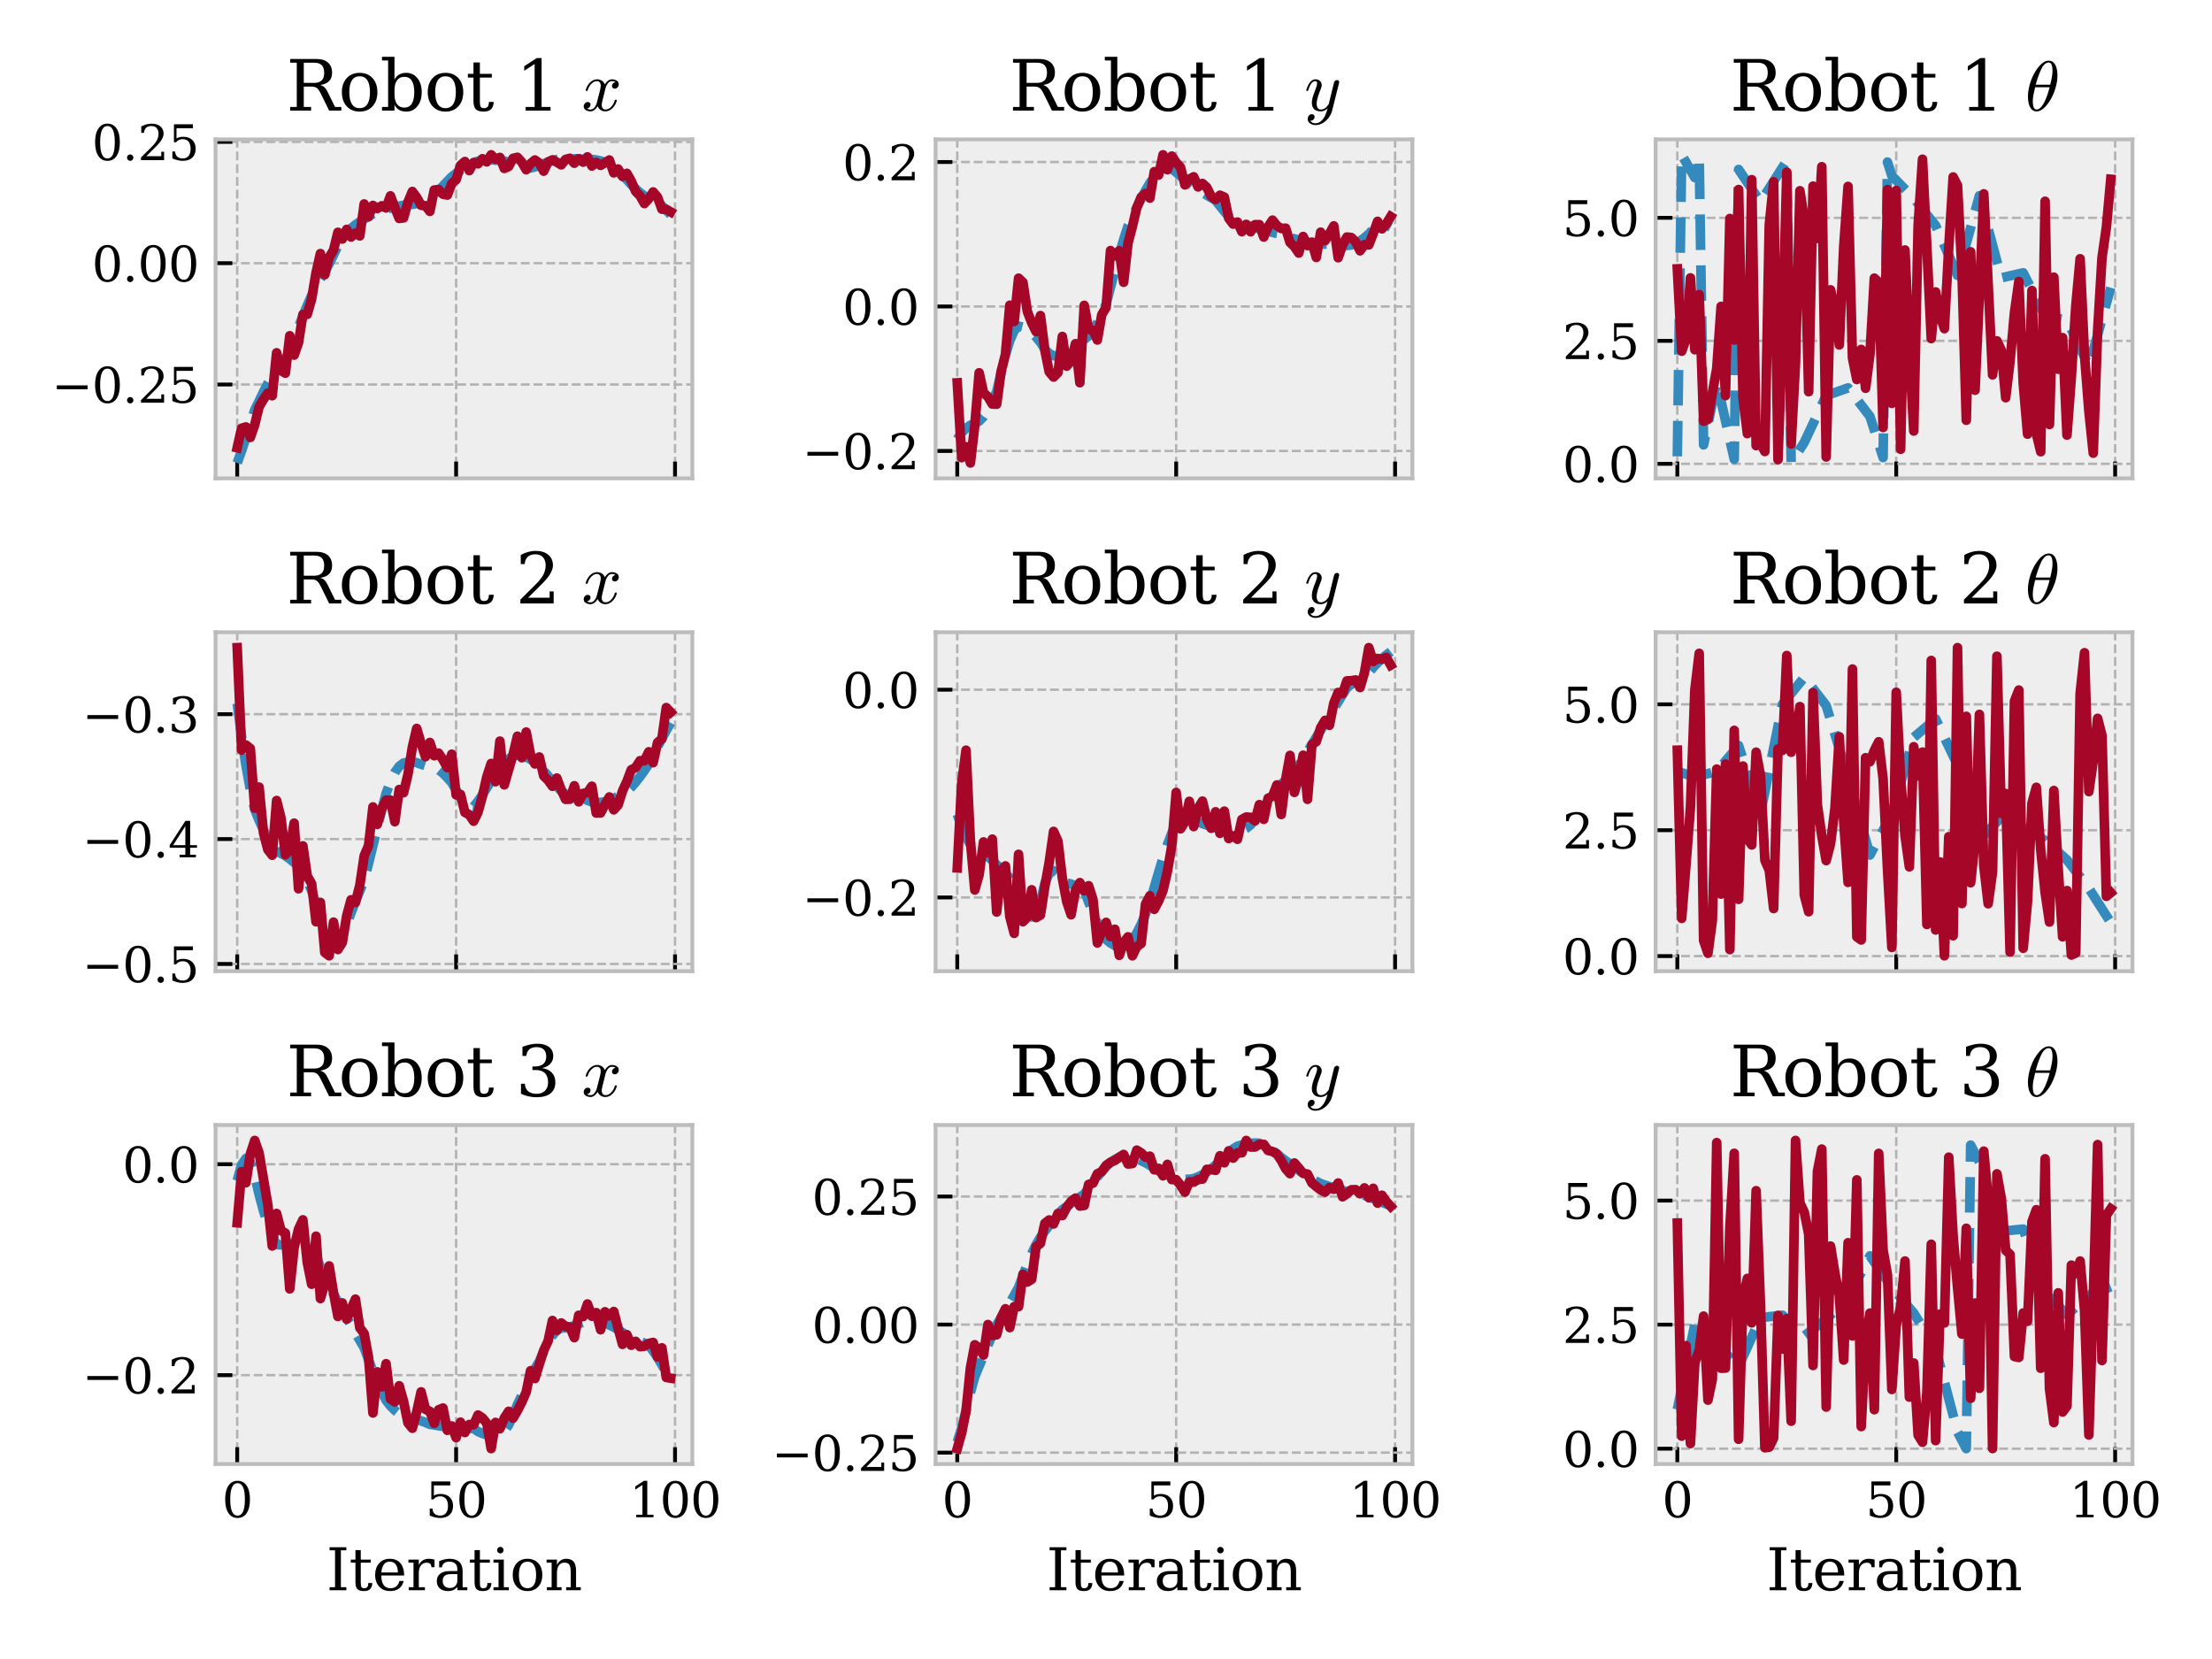 <?xml version="1.0" encoding="utf-8" standalone="no"?>
<!DOCTYPE svg PUBLIC "-//W3C//DTD SVG 1.1//EN"
  "http://www.w3.org/Graphics/SVG/1.1/DTD/svg11.dtd">
<svg xmlns:xlink="http://www.w3.org/1999/xlink" width="460.8pt" height="345.6pt" viewBox="0 0 460.8 345.6" xmlns="http://www.w3.org/2000/svg" version="1.1">
 <defs>
  <style type="text/css">*{stroke-linejoin: round; stroke-linecap: butt}</style>
 </defs>
 <g id="figure_1">
  <g id="patch_1">
   <path d="M 0 345.6 
L 460.8 345.6 
L 460.8 0 
L 0 0 
z
" style="fill: #ffffff"/>
  </g>
  <g id="axes_1">
   <g id="patch_2">
    <path d="M 44.9 99.652 
L 144.225 99.652 
L 144.225 29.04 
L 44.9 29.04 
z
" style="fill: #eeeeee"/>
   </g>
   <g id="matplotlib.axis_1">
    <g id="xtick_1">
     <g id="line2d_1">
      <path d="M 49.415 99.652 
L 49.415 29.04 
" clip-path="url(#pf419aa6b01)" style="fill: none; stroke-dasharray: 1.85,0.8; stroke-dashoffset: 0; stroke: #b2b2b2; stroke-width: 0.5"/>
     </g>
     <g id="line2d_2">
      <defs>
       <path id="m64d2689ff8" d="M 0 0 
L 0 -3.5 
" style="stroke: #000000; stroke-width: 0.8"/>
      </defs>
      <g>
       <use xlink:href="#m64d2689ff8" x="49.415" y="99.652" style="stroke: #000000; stroke-width: 0.8"/>
      </g>
     </g>
    </g>
    <g id="xtick_2">
     <g id="line2d_3">
      <path d="M 95.018 99.652 
L 95.018 29.04 
" clip-path="url(#pf419aa6b01)" style="fill: none; stroke-dasharray: 1.85,0.8; stroke-dashoffset: 0; stroke: #b2b2b2; stroke-width: 0.5"/>
     </g>
     <g id="line2d_4">
      <g>
       <use xlink:href="#m64d2689ff8" x="95.018" y="99.652" style="stroke: #000000; stroke-width: 0.8"/>
      </g>
     </g>
    </g>
    <g id="xtick_3">
     <g id="line2d_5">
      <path d="M 140.622 99.652 
L 140.622 29.04 
" clip-path="url(#pf419aa6b01)" style="fill: none; stroke-dasharray: 1.85,0.8; stroke-dashoffset: 0; stroke: #b2b2b2; stroke-width: 0.5"/>
     </g>
     <g id="line2d_6">
      <g>
       <use xlink:href="#m64d2689ff8" x="140.622" y="99.652" style="stroke: #000000; stroke-width: 0.8"/>
      </g>
     </g>
    </g>
   </g>
   <g id="matplotlib.axis_2">
    <g id="ytick_1">
     <g id="line2d_7">
      <path d="M 44.9 80.096 
L 144.225 80.096 
" clip-path="url(#pf419aa6b01)" style="fill: none; stroke-dasharray: 1.85,0.8; stroke-dashoffset: 0; stroke: #b2b2b2; stroke-width: 0.5"/>
     </g>
     <g id="line2d_8">
      <defs>
       <path id="m15754646c2" d="M 0 0 
L 3.5 0 
" style="stroke: #000000; stroke-width: 0.8"/>
      </defs>
      <g>
       <use xlink:href="#m15754646c2" x="44.9" y="80.096" style="stroke: #000000; stroke-width: 0.8"/>
      </g>
     </g>
     <g id="text_1">
      <!-- −0.25 -->
      <g transform="translate(10.755 83.896) scale(0.1 -0.1)">
       <defs>
        <path id="DejaVuSerif-2212" d="M 678 2259 
L 4684 2259 
L 4684 1753 
L 678 1753 
L 678 2259 
z
" transform="scale(0.016)"/>
        <path id="DejaVuSerif-30" d="M 2034 219 
Q 2513 219 2750 744 
Q 2988 1269 2988 2328 
Q 2988 3391 2750 3916 
Q 2513 4441 2034 4441 
Q 1556 4441 1318 3916 
Q 1081 3391 1081 2328 
Q 1081 1269 1318 744 
Q 1556 219 2034 219 
z
M 2034 -91 
Q 1275 -91 848 546 
Q 422 1184 422 2328 
Q 422 3475 848 4112 
Q 1275 4750 2034 4750 
Q 2797 4750 3222 4112 
Q 3647 3475 3647 2328 
Q 3647 1184 3222 546 
Q 2797 -91 2034 -91 
z
" transform="scale(0.016)"/>
        <path id="DejaVuSerif-2e" d="M 603 325 
Q 603 500 722 622 
Q 841 744 1019 744 
Q 1191 744 1312 622 
Q 1434 500 1434 325 
Q 1434 153 1312 31 
Q 1191 -91 1019 -91 
Q 841 -91 722 29 
Q 603 150 603 325 
z
" transform="scale(0.016)"/>
        <path id="DejaVuSerif-32" d="M 819 3553 
L 469 3553 
L 469 4384 
Q 803 4563 1142 4656 
Q 1481 4750 1806 4750 
Q 2534 4750 2956 4397 
Q 3378 4044 3378 3438 
Q 3378 2753 2422 1800 
Q 2347 1728 2309 1691 
L 1131 513 
L 3078 513 
L 3078 1088 
L 3444 1088 
L 3444 0 
L 434 0 
L 434 341 
L 1850 1753 
Q 2319 2222 2519 2614 
Q 2719 3006 2719 3438 
Q 2719 3909 2473 4175 
Q 2228 4441 1797 4441 
Q 1350 4441 1106 4219 
Q 863 3997 819 3553 
z
" transform="scale(0.016)"/>
        <path id="DejaVuSerif-35" d="M 3219 4666 
L 3219 4153 
L 1081 4153 
L 1081 2816 
Q 1244 2928 1461 2984 
Q 1678 3041 1947 3041 
Q 2703 3041 3140 2622 
Q 3578 2203 3578 1478 
Q 3578 738 3136 323 
Q 2694 -91 1894 -91 
Q 1572 -91 1234 -12 
Q 897 66 544 225 
L 544 1131 
L 897 1131 
Q 925 688 1179 453 
Q 1434 219 1894 219 
Q 2388 219 2653 544 
Q 2919 869 2919 1478 
Q 2919 2084 2655 2407 
Q 2391 2731 1894 2731 
Q 1613 2731 1398 2631 
Q 1184 2531 1019 2322 
L 750 2322 
L 750 4666 
L 3219 4666 
z
" transform="scale(0.016)"/>
       </defs>
       <use xlink:href="#DejaVuSerif-2212"/>
       <use xlink:href="#DejaVuSerif-30" x="83.789"/>
       <use xlink:href="#DejaVuSerif-2e" x="147.412"/>
       <use xlink:href="#DejaVuSerif-32" x="179.199"/>
       <use xlink:href="#DejaVuSerif-35" x="242.822"/>
      </g>
     </g>
    </g>
    <g id="ytick_2">
     <g id="line2d_9">
      <path d="M 44.9 54.828 
L 144.225 54.828 
" clip-path="url(#pf419aa6b01)" style="fill: none; stroke-dasharray: 1.85,0.8; stroke-dashoffset: 0; stroke: #b2b2b2; stroke-width: 0.5"/>
     </g>
     <g id="line2d_10">
      <g>
       <use xlink:href="#m15754646c2" x="44.9" y="54.828" style="stroke: #000000; stroke-width: 0.8"/>
      </g>
     </g>
     <g id="text_2">
      <!-- 0.00 -->
      <g transform="translate(19.134 58.627) scale(0.1 -0.1)">
       <use xlink:href="#DejaVuSerif-30"/>
       <use xlink:href="#DejaVuSerif-2e" x="63.623"/>
       <use xlink:href="#DejaVuSerif-30" x="95.41"/>
       <use xlink:href="#DejaVuSerif-30" x="159.033"/>
      </g>
     </g>
    </g>
    <g id="ytick_3">
     <g id="line2d_11">
      <path d="M 44.9 29.56 
L 144.225 29.56 
" clip-path="url(#pf419aa6b01)" style="fill: none; stroke-dasharray: 1.85,0.8; stroke-dashoffset: 0; stroke: #b2b2b2; stroke-width: 0.5"/>
     </g>
     <g id="line2d_12">
      <g>
       <use xlink:href="#m15754646c2" x="44.9" y="29.56" style="stroke: #000000; stroke-width: 0.8"/>
      </g>
     </g>
     <g id="text_3">
      <!-- 0.25 -->
      <g transform="translate(19.134 33.359) scale(0.1 -0.1)">
       <use xlink:href="#DejaVuSerif-30"/>
       <use xlink:href="#DejaVuSerif-2e" x="63.623"/>
       <use xlink:href="#DejaVuSerif-32" x="95.41"/>
       <use xlink:href="#DejaVuSerif-35" x="159.033"/>
      </g>
     </g>
    </g>
   </g>
   <g id="line2d_13">
    <path d="M 49.415 96.443 
L 50.327 93.906 
L 51.239 91.176 
L 52.151 88.314 
L 53.063 85.405 
L 53.975 83.545 
L 54.887 81.641 
L 55.799 79.856 
L 56.711 78.332 
L 57.623 77.164 
L 58.536 76.394 
L 59.448 74.91 
L 60.36 72.881 
L 61.272 70.529 
L 62.184 68.111 
L 63.096 65.829 
L 64.008 63.608 
L 64.92 61.537 
L 65.832 59.684 
L 66.744 58.096 
L 67.656 56.647 
L 68.568 54.946 
L 69.48 53.097 
L 70.392 51.19 
L 71.305 49.293 
L 72.217 48.395 
L 73.129 47.577 
L 74.041 46.844 
L 74.953 46.196 
L 75.865 45.629 
L 76.777 45.066 
L 77.689 44.564 
L 78.601 44.146 
L 79.513 43.825 
L 80.425 43.607 
L 81.337 43.346 
L 82.249 43.116 
L 83.161 42.921 
L 84.074 42.761 
L 84.986 42.633 
L 85.898 42.577 
L 86.81 42.403 
L 87.722 42.117 
L 88.634 41.727 
L 89.546 41.248 
L 90.458 40.554 
L 91.37 39.702 
L 92.282 38.753 
L 93.194 37.774 
L 94.106 36.833 
L 95.018 36.111 
L 95.931 35.451 
L 96.843 34.856 
L 97.755 34.326 
L 98.667 33.86 
L 99.579 33.557 
L 100.491 33.36 
L 101.403 33.269 
L 102.315 33.279 
L 103.227 33.382 
L 104.139 33.361 
L 105.051 33.523 
L 105.963 33.848 
L 106.875 34.311 
L 107.787 34.882 
L 108.7 35.074 
L 109.612 35.11 
L 110.524 35 
L 111.436 34.772 
L 112.348 34.463 
L 113.26 34.096 
L 114.172 33.762 
L 115.084 33.472 
L 115.996 33.227 
L 116.908 33.025 
L 117.82 33.071 
L 118.732 33.072 
L 119.644 33.065 
L 120.557 33.087 
L 121.469 33.169 
L 122.381 33.158 
L 123.293 33.202 
L 124.205 33.32 
L 125.117 33.526 
L 126.029 33.824 
L 126.941 34.408 
L 127.853 35.081 
L 128.765 35.822 
L 129.677 36.608 
L 130.589 37.416 
L 131.501 38.426 
L 132.413 39.343 
L 133.326 40.143 
L 134.238 40.804 
L 135.15 41.313 
L 136.062 41.572 
L 136.974 42.112 
L 137.886 42.872 
L 138.798 43.773 
L 139.71 44.723 
" clip-path="url(#pf419aa6b01)" style="fill: none; stroke-dasharray: 7.4,3.2; stroke-dashoffset: 0; stroke: #348abd; stroke-width: 2"/>
   </g>
   <g id="line2d_14">
    <path d="M 49.415 93.272 
L 50.327 89.208 
L 51.239 88.941 
L 52.151 91.131 
L 53.063 88.482 
L 53.975 84.735 
L 54.887 83.192 
L 55.799 81.884 
L 56.711 82.431 
L 57.623 73.495 
L 58.536 77.189 
L 59.448 77.733 
L 60.36 69.942 
L 61.272 73.978 
L 62.184 71.391 
L 63.096 65.527 
L 64.008 65.489 
L 64.92 62.247 
L 65.832 56.836 
L 66.744 52.823 
L 67.656 57.217 
L 68.568 53.608 
L 69.48 52.1 
L 70.392 48.391 
L 71.305 49.792 
L 72.217 47.787 
L 73.129 49.376 
L 74.041 48.565 
L 74.953 49.142 
L 75.865 42.487 
L 76.777 45.165 
L 77.689 42.793 
L 78.601 43.442 
L 79.513 42.872 
L 80.425 43.317 
L 81.337 40.8 
L 82.249 43.255 
L 83.161 45.504 
L 84.074 45.388 
L 84.986 42.096 
L 85.898 39.891 
L 86.81 41.125 
L 87.722 42.761 
L 88.634 42.852 
L 89.546 44.035 
L 90.458 39.58 
L 91.37 39.479 
L 92.282 40.454 
L 93.194 40.636 
L 94.106 38.24 
L 95.018 37.435 
L 95.931 34.445 
L 96.843 33.649 
L 97.755 35.543 
L 98.667 33.85 
L 99.579 34.124 
L 100.491 33.068 
L 101.403 33.723 
L 102.315 32.25 
L 103.227 33.156 
L 104.139 32.794 
L 105.051 35.089 
L 105.963 34.682 
L 106.875 32.985 
L 107.787 32.769 
L 108.7 33.775 
L 109.612 35.355 
L 110.524 34.084 
L 111.436 33.331 
L 112.348 33.974 
L 113.26 35.654 
L 114.172 33.73 
L 115.084 33.301 
L 115.996 33.779 
L 116.908 34.345 
L 117.82 33.21 
L 118.732 32.971 
L 119.644 34.002 
L 120.557 33.063 
L 121.469 33.776 
L 122.381 32.683 
L 123.293 34.582 
L 124.205 33.838 
L 125.117 34.449 
L 126.029 33.909 
L 126.941 33.329 
L 127.853 36.008 
L 128.765 35.209 
L 129.677 36.745 
L 130.589 36.114 
L 131.501 37.711 
L 132.413 39.857 
L 133.326 40.772 
L 134.238 42.405 
L 135.15 41.394 
L 136.062 39.981 
L 136.974 41.062 
L 137.886 43.577 
L 138.798 43.606 
L 139.71 44.139 
" clip-path="url(#pf419aa6b01)" style="fill: none; stroke: #a60628; stroke-width: 2; stroke-linecap: square"/>
   </g>
   <g id="patch_3">
    <path d="M 44.9 99.652 
L 44.9 29.04 
" style="fill: none; stroke: #bcbcbc; stroke-width: 0.8; stroke-linejoin: miter; stroke-linecap: square"/>
   </g>
   <g id="patch_4">
    <path d="M 144.225 99.652 
L 144.225 29.04 
" style="fill: none; stroke: #bcbcbc; stroke-width: 0.8; stroke-linejoin: miter; stroke-linecap: square"/>
   </g>
   <g id="patch_5">
    <path d="M 44.9 99.652 
L 144.225 99.652 
" style="fill: none; stroke: #bcbcbc; stroke-width: 0.8; stroke-linejoin: miter; stroke-linecap: square"/>
   </g>
   <g id="patch_6">
    <path d="M 44.9 29.04 
L 144.225 29.04 
" style="fill: none; stroke: #bcbcbc; stroke-width: 0.8; stroke-linejoin: miter; stroke-linecap: square"/>
   </g>
   <g id="text_4">
    <!-- Robot 1 $x$ -->
    <g transform="translate(59.642 23.04) scale(0.144 -0.144)">
     <defs>
      <path id="DejaVuSerif-52" d="M 3066 2316 
Q 3284 2256 3442 2114 
Q 3600 1972 3725 1716 
L 4403 331 
L 4972 331 
L 4972 0 
L 3872 0 
L 3144 1484 
Q 2934 1916 2759 2042 
Q 2584 2169 2278 2169 
L 1581 2169 
L 1581 331 
L 2241 331 
L 2241 0 
L 353 0 
L 353 331 
L 947 331 
L 947 4331 
L 353 4331 
L 353 4666 
L 2719 4666 
Q 3400 4666 3770 4341 
Q 4141 4016 4141 3419 
Q 4141 2938 3870 2661 
Q 3600 2384 3066 2316 
z
M 1581 2503 
L 2503 2503 
Q 2975 2503 3200 2726 
Q 3425 2950 3425 3419 
Q 3425 3888 3200 4109 
Q 2975 4331 2503 4331 
L 1581 4331 
L 1581 2503 
z
" transform="scale(0.016)"/>
      <path id="DejaVuSerif-6f" d="M 1925 219 
Q 2388 219 2623 584 
Q 2859 950 2859 1663 
Q 2859 2375 2623 2739 
Q 2388 3103 1925 3103 
Q 1463 3103 1227 2739 
Q 991 2375 991 1663 
Q 991 950 1228 584 
Q 1466 219 1925 219 
z
M 1925 -91 
Q 1200 -91 759 389 
Q 319 869 319 1663 
Q 319 2456 758 2934 
Q 1197 3413 1925 3413 
Q 2653 3413 3092 2934 
Q 3531 2456 3531 1663 
Q 3531 869 3092 389 
Q 2653 -91 1925 -91 
z
" transform="scale(0.016)"/>
      <path id="DejaVuSerif-62" d="M 738 331 
L 738 4531 
L 184 4531 
L 184 4863 
L 1313 4863 
L 1313 2803 
Q 1481 3116 1742 3264 
Q 2003 3413 2388 3413 
Q 3000 3413 3387 2928 
Q 3775 2444 3775 1663 
Q 3775 881 3387 395 
Q 3000 -91 2388 -91 
Q 2003 -91 1742 57 
Q 1481 206 1313 519 
L 1313 0 
L 184 0 
L 184 331 
L 738 331 
z
M 1313 1497 
Q 1313 897 1542 583 
Q 1772 269 2209 269 
Q 2650 269 2876 622 
Q 3103 975 3103 1663 
Q 3103 2353 2876 2703 
Q 2650 3053 2209 3053 
Q 1772 3053 1542 2737 
Q 1313 2422 1313 1825 
L 1313 1497 
z
" transform="scale(0.016)"/>
      <path id="DejaVuSerif-74" d="M 691 2988 
L 184 2988 
L 184 3322 
L 691 3322 
L 691 4353 
L 1269 4353 
L 1269 3322 
L 2350 3322 
L 2350 2988 
L 1269 2988 
L 1269 878 
Q 1269 456 1350 337 
Q 1431 219 1650 219 
Q 1875 219 1978 351 
Q 2081 484 2088 781 
L 2522 781 
Q 2497 328 2275 118 
Q 2053 -91 1600 -91 
Q 1103 -91 897 129 
Q 691 350 691 878 
L 691 2988 
z
" transform="scale(0.016)"/>
      <path id="DejaVuSerif-20" transform="scale(0.016)"/>
      <path id="DejaVuSerif-31" d="M 909 0 
L 909 331 
L 1722 331 
L 1722 4213 
L 781 3603 
L 781 4013 
L 1919 4750 
L 2350 4750 
L 2350 331 
L 3163 331 
L 3163 0 
L 909 0 
z
" transform="scale(0.016)"/>
      <path id="Cmmi10-78" d="M 500 184 
Q 613 97 819 97 
Q 1019 97 1172 289 
Q 1325 481 1381 709 
L 1672 1844 
Q 1741 2153 1741 2266 
Q 1741 2425 1652 2544 
Q 1563 2663 1403 2663 
Q 1200 2663 1022 2536 
Q 844 2409 722 2214 
Q 600 2019 550 1819 
Q 538 1778 500 1778 
L 422 1778 
Q 372 1778 372 1838 
L 372 1856 
Q 434 2094 584 2320 
Q 734 2547 951 2687 
Q 1169 2828 1416 2828 
Q 1650 2828 1839 2703 
Q 2028 2578 2106 2363 
Q 2216 2559 2386 2693 
Q 2556 2828 2759 2828 
Q 2897 2828 3040 2779 
Q 3184 2731 3275 2631 
Q 3366 2531 3366 2381 
Q 3366 2219 3261 2101 
Q 3156 1984 2994 1984 
Q 2891 1984 2822 2050 
Q 2753 2116 2753 2216 
Q 2753 2350 2845 2451 
Q 2938 2553 3066 2572 
Q 2950 2663 2747 2663 
Q 2541 2663 2389 2472 
Q 2238 2281 2175 2047 
L 1894 916 
Q 1825 659 1825 494 
Q 1825 331 1917 214 
Q 2009 97 2163 97 
Q 2463 97 2698 361 
Q 2934 625 3009 941 
Q 3022 978 3059 978 
L 3138 978 
Q 3163 978 3178 961 
Q 3194 944 3194 922 
Q 3194 916 3188 903 
Q 3097 522 2806 225 
Q 2516 -72 2150 -72 
Q 1916 -72 1727 54 
Q 1538 181 1459 397 
Q 1359 209 1182 68 
Q 1006 -72 806 -72 
Q 669 -72 523 -23 
Q 378 25 287 125 
Q 197 225 197 378 
Q 197 528 301 651 
Q 406 775 563 775 
Q 669 775 741 711 
Q 813 647 813 544 
Q 813 409 723 309 
Q 634 209 500 184 
z
" transform="scale(0.016)"/>
     </defs>
     <use xlink:href="#DejaVuSerif-52" transform="translate(0 0.016)"/>
     <use xlink:href="#DejaVuSerif-6f" transform="translate(75.293 0.016)"/>
     <use xlink:href="#DejaVuSerif-62" transform="translate(135.498 0.016)"/>
     <use xlink:href="#DejaVuSerif-6f" transform="translate(199.512 0.016)"/>
     <use xlink:href="#DejaVuSerif-74" transform="translate(259.717 0.016)"/>
     <use xlink:href="#DejaVuSerif-20" transform="translate(299.902 0.016)"/>
     <use xlink:href="#DejaVuSerif-31" transform="translate(331.689 0.016)"/>
     <use xlink:href="#DejaVuSerif-20" transform="translate(395.312 0.016)"/>
     <use xlink:href="#Cmmi10-78" transform="translate(427.1 0.016)"/>
    </g>
   </g>
  </g>
  <g id="axes_2">
   <g id="patch_7">
    <path d="M 194.9 99.652 
L 294.225 99.652 
L 294.225 29.04 
L 194.9 29.04 
z
" style="fill: #eeeeee"/>
   </g>
   <g id="matplotlib.axis_3">
    <g id="xtick_4">
     <g id="line2d_15">
      <path d="M 199.415 99.652 
L 199.415 29.04 
" clip-path="url(#pdff2141b1f)" style="fill: none; stroke-dasharray: 1.85,0.8; stroke-dashoffset: 0; stroke: #b2b2b2; stroke-width: 0.5"/>
     </g>
     <g id="line2d_16">
      <g>
       <use xlink:href="#m64d2689ff8" x="199.415" y="99.652" style="stroke: #000000; stroke-width: 0.8"/>
      </g>
     </g>
    </g>
    <g id="xtick_5">
     <g id="line2d_17">
      <path d="M 245.018 99.652 
L 245.018 29.04 
" clip-path="url(#pdff2141b1f)" style="fill: none; stroke-dasharray: 1.85,0.8; stroke-dashoffset: 0; stroke: #b2b2b2; stroke-width: 0.5"/>
     </g>
     <g id="line2d_18">
      <g>
       <use xlink:href="#m64d2689ff8" x="245.018" y="99.652" style="stroke: #000000; stroke-width: 0.8"/>
      </g>
     </g>
    </g>
    <g id="xtick_6">
     <g id="line2d_19">
      <path d="M 290.622 99.652 
L 290.622 29.04 
" clip-path="url(#pdff2141b1f)" style="fill: none; stroke-dasharray: 1.85,0.8; stroke-dashoffset: 0; stroke: #b2b2b2; stroke-width: 0.5"/>
     </g>
     <g id="line2d_20">
      <g>
       <use xlink:href="#m64d2689ff8" x="290.622" y="99.652" style="stroke: #000000; stroke-width: 0.8"/>
      </g>
     </g>
    </g>
   </g>
   <g id="matplotlib.axis_4">
    <g id="ytick_4">
     <g id="line2d_21">
      <path d="M 194.9 93.941 
L 294.225 93.941 
" clip-path="url(#pdff2141b1f)" style="fill: none; stroke-dasharray: 1.85,0.8; stroke-dashoffset: 0; stroke: #b2b2b2; stroke-width: 0.5"/>
     </g>
     <g id="line2d_22">
      <g>
       <use xlink:href="#m15754646c2" x="194.9" y="93.941" style="stroke: #000000; stroke-width: 0.8"/>
      </g>
     </g>
     <g id="text_5">
      <!-- −0.2 -->
      <g transform="translate(167.117 97.741) scale(0.1 -0.1)">
       <use xlink:href="#DejaVuSerif-2212"/>
       <use xlink:href="#DejaVuSerif-30" x="83.789"/>
       <use xlink:href="#DejaVuSerif-2e" x="147.412"/>
       <use xlink:href="#DejaVuSerif-32" x="179.199"/>
      </g>
     </g>
    </g>
    <g id="ytick_5">
     <g id="line2d_23">
      <path d="M 194.9 63.846 
L 294.225 63.846 
" clip-path="url(#pdff2141b1f)" style="fill: none; stroke-dasharray: 1.85,0.8; stroke-dashoffset: 0; stroke: #b2b2b2; stroke-width: 0.5"/>
     </g>
     <g id="line2d_24">
      <g>
       <use xlink:href="#m15754646c2" x="194.9" y="63.846" style="stroke: #000000; stroke-width: 0.8"/>
      </g>
     </g>
     <g id="text_6">
      <!-- 0.0 -->
      <g transform="translate(175.497 67.645) scale(0.1 -0.1)">
       <use xlink:href="#DejaVuSerif-30"/>
       <use xlink:href="#DejaVuSerif-2e" x="63.623"/>
       <use xlink:href="#DejaVuSerif-30" x="95.41"/>
      </g>
     </g>
    </g>
    <g id="ytick_6">
     <g id="line2d_25">
      <path d="M 194.9 33.751 
L 294.225 33.751 
" clip-path="url(#pdff2141b1f)" style="fill: none; stroke-dasharray: 1.85,0.8; stroke-dashoffset: 0; stroke: #b2b2b2; stroke-width: 0.5"/>
     </g>
     <g id="line2d_26">
      <g>
       <use xlink:href="#m15754646c2" x="194.9" y="33.751" style="stroke: #000000; stroke-width: 0.8"/>
      </g>
     </g>
     <g id="text_7">
      <!-- 0.2 -->
      <g transform="translate(175.497 37.55) scale(0.1 -0.1)">
       <use xlink:href="#DejaVuSerif-30"/>
       <use xlink:href="#DejaVuSerif-2e" x="63.623"/>
       <use xlink:href="#DejaVuSerif-32" x="95.41"/>
      </g>
     </g>
    </g>
   </g>
   <g id="line2d_27">
    <path d="M 199.415 91.485 
L 200.327 90.149 
L 201.239 89.209 
L 202.151 88.583 
L 203.063 88.194 
L 203.975 87.733 
L 204.887 86.776 
L 205.799 85.345 
L 206.711 83.552 
L 207.623 81.577 
L 208.536 77.703 
L 209.448 74.027 
L 210.36 70.97 
L 211.272 68.868 
L 212.184 67.93 
L 213.096 68.178 
L 214.008 68.635 
L 214.92 69.306 
L 215.832 70.195 
L 216.744 71.306 
L 217.656 72.732 
L 218.568 73.65 
L 219.48 74.112 
L 220.392 74.205 
L 221.305 74.019 
L 222.217 73.51 
L 223.129 72.887 
L 224.041 72.189 
L 224.953 71.449 
L 225.865 70.693 
L 226.777 69.977 
L 227.689 68.83 
L 228.601 67.292 
L 229.513 65.433 
L 230.425 63.349 
L 231.337 59.843 
L 232.249 56.364 
L 233.161 53.023 
L 234.074 49.908 
L 234.986 47.082 
L 235.898 45.133 
L 236.81 43.227 
L 237.722 41.398 
L 238.634 39.684 
L 239.546 38.123 
L 240.458 36.816 
L 241.37 35.817 
L 242.282 35.194 
L 243.194 34.983 
L 244.106 35.189 
L 245.018 35.882 
L 245.931 36.63 
L 246.843 37.406 
L 247.755 38.19 
L 248.667 38.974 
L 249.579 39.518 
L 250.491 40.083 
L 251.403 40.645 
L 252.315 41.193 
L 253.227 41.725 
L 254.139 42.886 
L 255.051 44.039 
L 255.963 45.121 
L 256.875 46.075 
L 257.787 46.855 
L 258.7 46.825 
L 259.612 46.933 
L 260.524 47.15 
L 261.436 47.419 
L 262.348 47.668 
L 263.26 47.879 
L 264.172 48.135 
L 265.084 48.401 
L 265.996 48.641 
L 266.908 48.818 
L 267.82 49.184 
L 268.732 49.492 
L 269.644 49.752 
L 270.557 49.986 
L 271.469 50.225 
L 272.381 50.451 
L 273.293 50.626 
L 274.205 50.754 
L 275.117 50.833 
L 276.029 50.857 
L 276.941 50.847 
L 277.853 50.879 
L 278.765 50.947 
L 279.677 51.037 
L 280.589 51.138 
L 281.501 51.03 
L 282.413 50.711 
L 283.326 50.207 
L 284.238 49.544 
L 285.15 48.757 
L 286.062 47.758 
L 286.974 47.072 
L 287.886 46.76 
L 288.798 46.85 
L 289.71 47.333 
" clip-path="url(#pdff2141b1f)" style="fill: none; stroke-dasharray: 7.4,3.2; stroke-dashoffset: 0; stroke: #348abd; stroke-width: 2"/>
   </g>
   <g id="line2d_28">
    <path d="M 199.415 79.746 
L 200.327 95.331 
L 201.239 93.053 
L 202.151 96.443 
L 203.063 88.619 
L 203.975 77.658 
L 204.887 81.819 
L 205.799 82.651 
L 206.711 84.177 
L 207.623 84.212 
L 208.536 77.448 
L 209.448 73.844 
L 210.36 63.581 
L 211.272 66.968 
L 212.184 57.949 
L 213.096 58.813 
L 214.008 64.862 
L 214.92 67.234 
L 215.832 69.087 
L 216.744 65.735 
L 217.656 72.934 
L 218.568 77.463 
L 219.48 78.546 
L 220.392 77.633 
L 221.305 70.093 
L 222.217 76.274 
L 223.129 75.147 
L 224.041 71.607 
L 224.953 79.727 
L 225.865 63.606 
L 226.777 68.58 
L 227.689 68.795 
L 228.601 70.824 
L 229.513 65.55 
L 230.425 64.017 
L 231.337 52.197 
L 232.249 53.3 
L 233.161 52.232 
L 234.074 58.798 
L 234.986 50.654 
L 235.898 47.185 
L 236.81 43.283 
L 237.722 41.075 
L 238.634 40.297 
L 239.546 41.266 
L 240.458 35.759 
L 241.37 36.46 
L 242.282 32.25 
L 243.194 35.351 
L 244.106 32.512 
L 245.018 33.855 
L 245.931 34.866 
L 246.843 38.516 
L 247.755 37.323 
L 248.667 36.828 
L 249.579 38.942 
L 250.491 38.214 
L 251.403 39.045 
L 252.315 40.895 
L 253.227 41.565 
L 254.139 40.664 
L 255.051 41.065 
L 255.963 45.468 
L 256.875 46.681 
L 257.787 46.259 
L 258.7 48.264 
L 259.612 46.739 
L 260.524 48.285 
L 261.436 46.801 
L 262.348 46.792 
L 263.26 49.38 
L 264.172 47.238 
L 265.084 45.858 
L 265.996 47.012 
L 266.908 47.602 
L 267.82 47.535 
L 268.732 50.5 
L 269.644 51.368 
L 270.557 52.714 
L 271.469 49.267 
L 272.381 51.163 
L 273.293 50.437 
L 274.205 53.633 
L 275.117 48.363 
L 276.029 50.13 
L 276.941 48.68 
L 277.853 47.052 
L 278.765 53.689 
L 279.677 51.026 
L 280.589 49.379 
L 281.501 49.488 
L 282.413 50.375 
L 283.326 52.243 
L 284.238 50.965 
L 285.15 51.011 
L 286.062 48.661 
L 286.974 46.111 
L 287.886 47.674 
L 288.798 46.605 
L 289.71 45.127 
" clip-path="url(#pdff2141b1f)" style="fill: none; stroke: #a60628; stroke-width: 2; stroke-linecap: square"/>
   </g>
   <g id="patch_8">
    <path d="M 194.9 99.652 
L 194.9 29.04 
" style="fill: none; stroke: #bcbcbc; stroke-width: 0.8; stroke-linejoin: miter; stroke-linecap: square"/>
   </g>
   <g id="patch_9">
    <path d="M 294.225 99.652 
L 294.225 29.04 
" style="fill: none; stroke: #bcbcbc; stroke-width: 0.8; stroke-linejoin: miter; stroke-linecap: square"/>
   </g>
   <g id="patch_10">
    <path d="M 194.9 99.652 
L 294.225 99.652 
" style="fill: none; stroke: #bcbcbc; stroke-width: 0.8; stroke-linejoin: miter; stroke-linecap: square"/>
   </g>
   <g id="patch_11">
    <path d="M 194.9 29.04 
L 294.225 29.04 
" style="fill: none; stroke: #bcbcbc; stroke-width: 0.8; stroke-linejoin: miter; stroke-linecap: square"/>
   </g>
   <g id="text_8">
    <!-- Robot 1 $y$ -->
    <g transform="translate(210.218 23.04) scale(0.144 -0.144)">
     <defs>
      <path id="Cmmi10-79" d="M 538 -916 
Q 672 -1147 1006 -1147 
Q 1309 -1147 1531 -934 
Q 1753 -722 1889 -420 
Q 2025 -119 2100 197 
Q 1816 -72 1484 -72 
Q 1231 -72 1053 15 
Q 875 103 776 276 
Q 678 450 678 697 
Q 678 906 734 1126 
Q 791 1347 892 1617 
Q 994 1888 1069 2088 
Q 1153 2322 1153 2472 
Q 1153 2663 1013 2663 
Q 759 2663 595 2402 
Q 431 2141 353 1819 
Q 341 1778 300 1778 
L 225 1778 
Q 172 1778 172 1838 
L 172 1856 
Q 275 2238 487 2533 
Q 700 2828 1025 2828 
Q 1253 2828 1411 2678 
Q 1569 2528 1569 2297 
Q 1569 2178 1516 2047 
Q 1488 1969 1388 1706 
Q 1288 1444 1234 1272 
Q 1181 1100 1147 934 
Q 1113 769 1113 603 
Q 1113 391 1203 244 
Q 1294 97 1491 97 
Q 1888 97 2203 581 
L 2688 2553 
Q 2709 2638 2787 2698 
Q 2866 2759 2956 2759 
Q 3034 2759 3092 2709 
Q 3150 2659 3150 2578 
Q 3150 2541 3144 2528 
L 2509 -19 
Q 2425 -347 2200 -647 
Q 1975 -947 1658 -1130 
Q 1341 -1313 997 -1313 
Q 831 -1313 668 -1248 
Q 506 -1184 406 -1056 
Q 306 -928 306 -756 
Q 306 -581 409 -453 
Q 513 -325 684 -325 
Q 788 -325 858 -389 
Q 928 -453 928 -556 
Q 928 -703 818 -812 
Q 709 -922 563 -922 
Q 556 -919 550 -917 
Q 544 -916 538 -916 
z
" transform="scale(0.016)"/>
     </defs>
     <use xlink:href="#DejaVuSerif-52" transform="translate(0 0.016)"/>
     <use xlink:href="#DejaVuSerif-6f" transform="translate(75.293 0.016)"/>
     <use xlink:href="#DejaVuSerif-62" transform="translate(135.498 0.016)"/>
     <use xlink:href="#DejaVuSerif-6f" transform="translate(199.512 0.016)"/>
     <use xlink:href="#DejaVuSerif-74" transform="translate(259.717 0.016)"/>
     <use xlink:href="#DejaVuSerif-20" transform="translate(299.902 0.016)"/>
     <use xlink:href="#DejaVuSerif-31" transform="translate(331.689 0.016)"/>
     <use xlink:href="#DejaVuSerif-20" transform="translate(395.312 0.016)"/>
     <use xlink:href="#Cmmi10-79" transform="translate(427.1 0.016)"/>
    </g>
   </g>
  </g>
  <g id="axes_3">
   <g id="patch_12">
    <path d="M 344.9 99.652 
L 444.225 99.652 
L 444.225 29.04 
L 344.9 29.04 
z
" style="fill: #eeeeee"/>
   </g>
   <g id="matplotlib.axis_5">
    <g id="xtick_7">
     <g id="line2d_29">
      <path d="M 349.415 99.652 
L 349.415 29.04 
" clip-path="url(#p3c98cd164b)" style="fill: none; stroke-dasharray: 1.85,0.8; stroke-dashoffset: 0; stroke: #b2b2b2; stroke-width: 0.5"/>
     </g>
     <g id="line2d_30">
      <g>
       <use xlink:href="#m64d2689ff8" x="349.415" y="99.652" style="stroke: #000000; stroke-width: 0.8"/>
      </g>
     </g>
    </g>
    <g id="xtick_8">
     <g id="line2d_31">
      <path d="M 395.018 99.652 
L 395.018 29.04 
" clip-path="url(#p3c98cd164b)" style="fill: none; stroke-dasharray: 1.85,0.8; stroke-dashoffset: 0; stroke: #b2b2b2; stroke-width: 0.5"/>
     </g>
     <g id="line2d_32">
      <g>
       <use xlink:href="#m64d2689ff8" x="395.018" y="99.652" style="stroke: #000000; stroke-width: 0.8"/>
      </g>
     </g>
    </g>
    <g id="xtick_9">
     <g id="line2d_33">
      <path d="M 440.622 99.652 
L 440.622 29.04 
" clip-path="url(#p3c98cd164b)" style="fill: none; stroke-dasharray: 1.85,0.8; stroke-dashoffset: 0; stroke: #b2b2b2; stroke-width: 0.5"/>
     </g>
     <g id="line2d_34">
      <g>
       <use xlink:href="#m64d2689ff8" x="440.622" y="99.652" style="stroke: #000000; stroke-width: 0.8"/>
      </g>
     </g>
    </g>
   </g>
   <g id="matplotlib.axis_6">
    <g id="ytick_7">
     <g id="line2d_35">
      <path d="M 344.9 96.627 
L 444.225 96.627 
" clip-path="url(#p3c98cd164b)" style="fill: none; stroke-dasharray: 1.85,0.8; stroke-dashoffset: 0; stroke: #b2b2b2; stroke-width: 0.5"/>
     </g>
     <g id="line2d_36">
      <g>
       <use xlink:href="#m15754646c2" x="344.9" y="96.627" style="stroke: #000000; stroke-width: 0.8"/>
      </g>
     </g>
     <g id="text_9">
      <!-- 0.0 -->
      <g transform="translate(325.497 100.427) scale(0.1 -0.1)">
       <use xlink:href="#DejaVuSerif-30"/>
       <use xlink:href="#DejaVuSerif-2e" x="63.623"/>
       <use xlink:href="#DejaVuSerif-30" x="95.41"/>
      </g>
     </g>
    </g>
    <g id="ytick_8">
     <g id="line2d_37">
      <path d="M 344.9 71.003 
L 444.225 71.003 
" clip-path="url(#p3c98cd164b)" style="fill: none; stroke-dasharray: 1.85,0.8; stroke-dashoffset: 0; stroke: #b2b2b2; stroke-width: 0.5"/>
     </g>
     <g id="line2d_38">
      <g>
       <use xlink:href="#m15754646c2" x="344.9" y="71.003" style="stroke: #000000; stroke-width: 0.8"/>
      </g>
     </g>
     <g id="text_10">
      <!-- 2.5 -->
      <g transform="translate(325.497 74.802) scale(0.1 -0.1)">
       <use xlink:href="#DejaVuSerif-32"/>
       <use xlink:href="#DejaVuSerif-2e" x="63.623"/>
       <use xlink:href="#DejaVuSerif-35" x="95.41"/>
      </g>
     </g>
    </g>
    <g id="ytick_9">
     <g id="line2d_39">
      <path d="M 344.9 45.378 
L 444.225 45.378 
" clip-path="url(#p3c98cd164b)" style="fill: none; stroke-dasharray: 1.85,0.8; stroke-dashoffset: 0; stroke: #b2b2b2; stroke-width: 0.5"/>
     </g>
     <g id="line2d_40">
      <g>
       <use xlink:href="#m15754646c2" x="344.9" y="45.378" style="stroke: #000000; stroke-width: 0.8"/>
      </g>
     </g>
     <g id="text_11">
      <!-- 5.0 -->
      <g transform="translate(325.497 49.177) scale(0.1 -0.1)">
       <use xlink:href="#DejaVuSerif-35"/>
       <use xlink:href="#DejaVuSerif-2e" x="63.623"/>
       <use xlink:href="#DejaVuSerif-30" x="95.41"/>
      </g>
     </g>
    </g>
   </g>
   <g id="line2d_41">
    <path d="M 349.415 95.068 
L 350.327 32.25 
L 351.239 33.833 
L 352.151 35.417 
L 353.063 37.001 
L 353.975 32.638 
L 354.887 92.678 
L 355.799 88.315 
L 356.711 83.953 
L 357.623 79.59 
L 358.536 83.612 
L 359.448 87.635 
L 360.36 91.657 
L 361.272 95.68 
L 362.184 35.3 
L 363.096 36.654 
L 364.008 38.009 
L 364.92 39.363 
L 365.832 40.717 
L 366.744 42.072 
L 367.656 40.638 
L 368.568 39.205 
L 369.48 37.772 
L 370.392 36.338 
L 371.305 34.905 
L 372.217 33.473 
L 373.129 96.443 
L 374.041 95.011 
L 374.953 93.579 
L 375.865 92.147 
L 376.777 90.202 
L 377.689 88.258 
L 378.601 86.314 
L 379.513 84.37 
L 380.425 82.426 
L 381.337 82.101 
L 382.249 81.777 
L 383.161 81.452 
L 384.074 81.128 
L 384.986 80.803 
L 385.898 81.994 
L 386.81 83.185 
L 387.722 84.376 
L 388.634 85.567 
L 389.546 86.758 
L 390.458 89.61 
L 391.37 92.463 
L 392.282 95.316 
L 393.194 33.767 
L 394.106 36.62 
L 395.018 37.556 
L 395.931 38.493 
L 396.843 39.429 
L 397.755 40.366 
L 398.667 41.302 
L 399.579 42.438 
L 400.491 43.575 
L 401.403 44.711 
L 402.315 45.847 
L 403.227 46.983 
L 404.139 49.059 
L 405.051 51.135 
L 405.963 53.211 
L 406.875 55.287 
L 407.787 57.363 
L 408.7 54.045 
L 409.612 50.727 
L 410.524 47.409 
L 411.436 44.091 
L 412.348 40.773 
L 413.26 44.194 
L 414.172 47.614 
L 415.084 51.035 
L 415.996 54.456 
L 416.908 57.877 
L 417.82 57.668 
L 418.732 57.459 
L 419.644 57.25 
L 420.557 57.041 
L 421.469 56.832 
L 422.381 58.63 
L 423.293 60.427 
L 424.205 62.225 
L 425.117 64.022 
L 426.029 65.82 
L 426.941 65.997 
L 427.853 66.175 
L 428.765 66.352 
L 429.677 66.529 
L 430.589 66.707 
L 431.501 68.619 
L 432.413 70.531 
L 433.326 72.442 
L 434.238 74.354 
L 435.15 76.266 
L 436.062 73 
L 436.974 69.734 
L 437.886 66.468 
L 438.798 63.202 
L 439.71 59.936 
" clip-path="url(#p3c98cd164b)" style="fill: none; stroke-dasharray: 7.4,3.2; stroke-dashoffset: 0; stroke: #348abd; stroke-width: 2"/>
   </g>
   <g id="line2d_42">
    <path d="M 349.415 56.003 
L 350.327 73.168 
L 351.239 70.604 
L 352.151 57.89 
L 353.063 72.855 
L 353.975 61.373 
L 354.887 87.751 
L 355.799 87.354 
L 356.711 81.882 
L 357.623 76.805 
L 358.536 63.827 
L 359.448 82.414 
L 360.36 45.518 
L 361.272 70.838 
L 362.184 39.483 
L 363.096 82.857 
L 364.008 90.331 
L 364.92 37.428 
L 365.832 92.829 
L 366.744 92.341 
L 367.656 94.061 
L 368.568 46.849 
L 369.48 37.869 
L 370.392 95.753 
L 371.305 69.707 
L 372.217 35.863 
L 373.129 92.482 
L 374.041 75.548 
L 374.953 39.739 
L 375.865 45.586 
L 376.777 81.599 
L 377.689 38.772 
L 378.601 49.669 
L 379.513 34.728 
L 380.425 95.2 
L 381.337 60.378 
L 382.249 64.346 
L 383.161 71.85 
L 384.074 51.476 
L 384.986 38.836 
L 385.898 74.55 
L 386.81 79.058 
L 387.722 72.79 
L 388.634 80.885 
L 389.546 73.744 
L 390.458 57.938 
L 391.37 58.805 
L 392.282 89.055 
L 393.194 39.505 
L 394.106 84.029 
L 395.018 39.685 
L 395.931 93.589 
L 396.843 52.074 
L 397.755 73.107 
L 398.667 89.788 
L 399.579 46.902 
L 400.491 33.168 
L 401.403 51.558 
L 402.315 70.533 
L 403.227 60.82 
L 404.139 65.766 
L 405.051 68.464 
L 405.963 51.533 
L 406.875 36.865 
L 407.787 38.641 
L 408.7 56.302 
L 409.612 87.549 
L 410.524 52.453 
L 411.436 81.287 
L 412.348 61.315 
L 413.26 40.384 
L 414.172 59.158 
L 415.084 78.09 
L 415.996 71.017 
L 416.908 72.946 
L 417.82 82.849 
L 418.732 75.253 
L 419.644 65.164 
L 420.557 58.648 
L 421.469 79.848 
L 422.381 90.44 
L 423.293 60.521 
L 424.205 90.288 
L 425.117 94.103 
L 426.029 41.927 
L 426.941 88.423 
L 427.853 57.741 
L 428.765 76.918 
L 429.677 70.335 
L 430.589 90.636 
L 431.501 78.544 
L 432.413 63.85 
L 433.326 53.904 
L 434.238 73.94 
L 435.15 85.656 
L 436.062 94.399 
L 436.974 68.908 
L 437.886 53.685 
L 438.798 47.337 
L 439.71 37.337 
" clip-path="url(#p3c98cd164b)" style="fill: none; stroke: #a60628; stroke-width: 2; stroke-linecap: square"/>
   </g>
   <g id="patch_13">
    <path d="M 344.9 99.652 
L 344.9 29.04 
" style="fill: none; stroke: #bcbcbc; stroke-width: 0.8; stroke-linejoin: miter; stroke-linecap: square"/>
   </g>
   <g id="patch_14">
    <path d="M 444.225 99.652 
L 444.225 29.04 
" style="fill: none; stroke: #bcbcbc; stroke-width: 0.8; stroke-linejoin: miter; stroke-linecap: square"/>
   </g>
   <g id="patch_15">
    <path d="M 344.9 99.652 
L 444.225 99.652 
" style="fill: none; stroke: #bcbcbc; stroke-width: 0.8; stroke-linejoin: miter; stroke-linecap: square"/>
   </g>
   <g id="patch_16">
    <path d="M 344.9 29.04 
L 444.225 29.04 
" style="fill: none; stroke: #bcbcbc; stroke-width: 0.8; stroke-linejoin: miter; stroke-linecap: square"/>
   </g>
   <g id="text_12">
    <!-- Robot 1 $\theta$ -->
    <g transform="translate(360.362 23.04) scale(0.144 -0.144)">
     <defs>
      <path id="Cmmi10-b5" d="M 1031 -72 
Q 741 -72 566 140 
Q 391 353 323 653 
Q 256 953 256 1247 
L 256 1253 
Q 256 1572 317 1915 
Q 378 2259 493 2601 
Q 609 2944 744 3213 
Q 838 3400 986 3631 
Q 1134 3863 1317 4064 
Q 1500 4266 1711 4389 
Q 1922 4513 2138 4513 
L 2144 4513 
Q 2375 4513 2529 4384 
Q 2684 4256 2770 4056 
Q 2856 3856 2890 3628 
Q 2925 3400 2925 3194 
Q 2925 2709 2794 2204 
Q 2663 1700 2431 1228 
Q 2344 1050 2189 809 
Q 2034 569 1861 378 
Q 1688 188 1472 58 
Q 1256 -72 1038 -72 
L 1031 -72 
z
M 1044 97 
Q 1256 97 1451 323 
Q 1647 550 1794 873 
Q 1941 1197 2052 1536 
Q 2163 1875 2216 2113 
L 909 2113 
Q 809 1709 753 1417 
Q 697 1125 697 844 
Q 697 97 1044 97 
z
M 959 2338 
L 2272 2338 
Q 2341 2619 2381 2808 
Q 2422 2997 2450 3206 
Q 2478 3416 2478 3597 
Q 2478 4347 2138 4347 
Q 1731 4347 1436 3692 
Q 1141 3038 959 2338 
z
" transform="scale(0.016)"/>
     </defs>
     <use xlink:href="#DejaVuSerif-52" transform="translate(0 0.016)"/>
     <use xlink:href="#DejaVuSerif-6f" transform="translate(75.293 0.016)"/>
     <use xlink:href="#DejaVuSerif-62" transform="translate(135.498 0.016)"/>
     <use xlink:href="#DejaVuSerif-6f" transform="translate(199.512 0.016)"/>
     <use xlink:href="#DejaVuSerif-74" transform="translate(259.717 0.016)"/>
     <use xlink:href="#DejaVuSerif-20" transform="translate(299.902 0.016)"/>
     <use xlink:href="#DejaVuSerif-31" transform="translate(331.689 0.016)"/>
     <use xlink:href="#DejaVuSerif-20" transform="translate(395.312 0.016)"/>
     <use xlink:href="#Cmmi10-b5" transform="translate(427.1 0.016)"/>
    </g>
   </g>
  </g>
  <g id="axes_4">
   <g id="patch_17">
    <path d="M 44.9 202.316 
L 144.225 202.316 
L 144.225 131.704 
L 44.9 131.704 
z
" style="fill: #eeeeee"/>
   </g>
   <g id="matplotlib.axis_7">
    <g id="xtick_10">
     <g id="line2d_43">
      <path d="M 49.415 202.316 
L 49.415 131.704 
" clip-path="url(#p86409eb073)" style="fill: none; stroke-dasharray: 1.85,0.8; stroke-dashoffset: 0; stroke: #b2b2b2; stroke-width: 0.5"/>
     </g>
     <g id="line2d_44">
      <g>
       <use xlink:href="#m64d2689ff8" x="49.415" y="202.316" style="stroke: #000000; stroke-width: 0.8"/>
      </g>
     </g>
    </g>
    <g id="xtick_11">
     <g id="line2d_45">
      <path d="M 95.018 202.316 
L 95.018 131.704 
" clip-path="url(#p86409eb073)" style="fill: none; stroke-dasharray: 1.85,0.8; stroke-dashoffset: 0; stroke: #b2b2b2; stroke-width: 0.5"/>
     </g>
     <g id="line2d_46">
      <g>
       <use xlink:href="#m64d2689ff8" x="95.018" y="202.316" style="stroke: #000000; stroke-width: 0.8"/>
      </g>
     </g>
    </g>
    <g id="xtick_12">
     <g id="line2d_47">
      <path d="M 140.622 202.316 
L 140.622 131.704 
" clip-path="url(#p86409eb073)" style="fill: none; stroke-dasharray: 1.85,0.8; stroke-dashoffset: 0; stroke: #b2b2b2; stroke-width: 0.5"/>
     </g>
     <g id="line2d_48">
      <g>
       <use xlink:href="#m64d2689ff8" x="140.622" y="202.316" style="stroke: #000000; stroke-width: 0.8"/>
      </g>
     </g>
    </g>
   </g>
   <g id="matplotlib.axis_8">
    <g id="ytick_10">
     <g id="line2d_49">
      <path d="M 44.9 200.811 
L 144.225 200.811 
" clip-path="url(#p86409eb073)" style="fill: none; stroke-dasharray: 1.85,0.8; stroke-dashoffset: 0; stroke: #b2b2b2; stroke-width: 0.5"/>
     </g>
     <g id="line2d_50">
      <g>
       <use xlink:href="#m15754646c2" x="44.9" y="200.811" style="stroke: #000000; stroke-width: 0.8"/>
      </g>
     </g>
     <g id="text_13">
      <!-- −0.5 -->
      <g transform="translate(17.117 204.61) scale(0.1 -0.1)">
       <use xlink:href="#DejaVuSerif-2212"/>
       <use xlink:href="#DejaVuSerif-30" x="83.789"/>
       <use xlink:href="#DejaVuSerif-2e" x="147.412"/>
       <use xlink:href="#DejaVuSerif-35" x="179.199"/>
      </g>
     </g>
    </g>
    <g id="ytick_11">
     <g id="line2d_51">
      <path d="M 44.9 174.795 
L 144.225 174.795 
" clip-path="url(#p86409eb073)" style="fill: none; stroke-dasharray: 1.85,0.8; stroke-dashoffset: 0; stroke: #b2b2b2; stroke-width: 0.5"/>
     </g>
     <g id="line2d_52">
      <g>
       <use xlink:href="#m15754646c2" x="44.9" y="174.795" style="stroke: #000000; stroke-width: 0.8"/>
      </g>
     </g>
     <g id="text_14">
      <!-- −0.4 -->
      <g transform="translate(17.117 178.594) scale(0.1 -0.1)">
       <defs>
        <path id="DejaVuSerif-34" d="M 2234 1581 
L 2234 4063 
L 641 1581 
L 2234 1581 
z
M 3609 0 
L 1484 0 
L 1484 331 
L 2234 331 
L 2234 1247 
L 197 1247 
L 197 1588 
L 2241 4750 
L 2859 4750 
L 2859 1581 
L 3750 1581 
L 3750 1247 
L 2859 1247 
L 2859 331 
L 3609 331 
L 3609 0 
z
" transform="scale(0.016)"/>
       </defs>
       <use xlink:href="#DejaVuSerif-2212"/>
       <use xlink:href="#DejaVuSerif-30" x="83.789"/>
       <use xlink:href="#DejaVuSerif-2e" x="147.412"/>
       <use xlink:href="#DejaVuSerif-34" x="179.199"/>
      </g>
     </g>
    </g>
    <g id="ytick_12">
     <g id="line2d_53">
      <path d="M 44.9 148.779 
L 144.225 148.779 
" clip-path="url(#p86409eb073)" style="fill: none; stroke-dasharray: 1.85,0.8; stroke-dashoffset: 0; stroke: #b2b2b2; stroke-width: 0.5"/>
     </g>
     <g id="line2d_54">
      <g>
       <use xlink:href="#m15754646c2" x="44.9" y="148.779" style="stroke: #000000; stroke-width: 0.8"/>
      </g>
     </g>
     <g id="text_15">
      <!-- −0.3 -->
      <g transform="translate(17.117 152.579) scale(0.1 -0.1)">
       <defs>
        <path id="DejaVuSerif-33" d="M 622 4469 
Q 988 4606 1323 4678 
Q 1659 4750 1953 4750 
Q 2638 4750 3022 4454 
Q 3406 4159 3406 3634 
Q 3406 3213 3140 2930 
Q 2875 2647 2388 2547 
Q 2963 2466 3280 2130 
Q 3597 1794 3597 1259 
Q 3597 606 3158 257 
Q 2719 -91 1894 -91 
Q 1528 -91 1179 -12 
Q 831 66 488 225 
L 488 1131 
L 838 1131 
Q 869 681 1141 450 
Q 1413 219 1906 219 
Q 2384 219 2661 495 
Q 2938 772 2938 1253 
Q 2938 1803 2653 2086 
Q 2369 2369 1819 2369 
L 1522 2369 
L 1522 2688 
L 1678 2688 
Q 2225 2688 2498 2914 
Q 2772 3141 2772 3597 
Q 2772 4006 2547 4223 
Q 2322 4441 1900 4441 
Q 1478 4441 1245 4241 
Q 1013 4041 972 3647 
L 622 3647 
L 622 4469 
z
" transform="scale(0.016)"/>
       </defs>
       <use xlink:href="#DejaVuSerif-2212"/>
       <use xlink:href="#DejaVuSerif-30" x="83.789"/>
       <use xlink:href="#DejaVuSerif-2e" x="147.412"/>
       <use xlink:href="#DejaVuSerif-33" x="179.199"/>
      </g>
     </g>
    </g>
   </g>
   <g id="line2d_55">
    <path d="M 49.415 146.547 
L 50.327 153.48 
L 51.239 159.473 
L 52.151 164.502 
L 53.063 168.637 
L 53.975 170.898 
L 54.887 172.921 
L 55.799 174.679 
L 56.711 176.15 
L 57.623 177.325 
L 58.536 177.776 
L 59.448 178.277 
L 60.36 178.922 
L 61.272 179.681 
L 62.184 180.427 
L 63.096 181.516 
L 64.008 183.27 
L 64.92 185.574 
L 65.832 188.255 
L 66.744 191.1 
L 67.656 193.891 
L 68.568 196.173 
L 69.48 197.37 
L 70.392 197.087 
L 71.305 195.159 
L 72.217 192.611 
L 73.129 190.168 
L 74.041 187.842 
L 74.953 185.613 
L 75.865 183.439 
L 76.777 179.851 
L 77.689 176.131 
L 78.601 172.383 
L 79.513 168.733 
L 80.425 165.304 
L 81.337 162.825 
L 82.249 160.916 
L 83.161 159.637 
L 84.074 158.954 
L 84.986 158.758 
L 85.898 158.693 
L 86.81 158.887 
L 87.722 159.204 
L 88.634 159.503 
L 89.546 159.643 
L 90.458 159.847 
L 91.37 160.343 
L 92.282 161.082 
L 93.194 162.005 
L 94.106 163.047 
L 95.018 164.577 
L 95.931 166.04 
L 96.843 167.22 
L 97.755 167.931 
L 98.667 168.034 
L 99.579 166.916 
L 100.491 165.571 
L 101.403 164.122 
L 102.315 162.673 
L 103.227 161.299 
L 104.139 159.966 
L 105.051 158.889 
L 105.963 158.087 
L 106.875 157.559 
L 107.787 157.282 
L 108.7 157.365 
L 109.612 157.676 
L 110.524 158.174 
L 111.436 158.802 
L 112.348 159.482 
L 113.26 160.577 
L 114.172 161.666 
L 115.084 162.731 
L 115.996 163.761 
L 116.908 164.753 
L 117.82 165.429 
L 118.732 165.863 
L 119.644 166.094 
L 120.557 166.178 
L 121.469 166.177 
L 122.381 166.727 
L 123.293 167.049 
L 124.205 167.18 
L 125.117 167.159 
L 126.029 167.027 
L 126.941 166.741 
L 127.853 166.338 
L 128.765 165.87 
L 129.677 165.382 
L 130.589 164.903 
L 131.501 163.999 
L 132.413 162.95 
L 133.326 161.779 
L 134.238 160.507 
L 135.15 159.157 
L 136.062 157.39 
L 136.974 155.594 
L 137.886 153.84 
L 138.798 152.164 
L 139.71 150.563 
" clip-path="url(#p86409eb073)" style="fill: none; stroke-dasharray: 7.4,3.2; stroke-dashoffset: 0; stroke: #348abd; stroke-width: 2"/>
   </g>
   <g id="line2d_56">
    <path d="M 49.415 134.914 
L 50.327 156.252 
L 51.239 155.197 
L 52.151 155.936 
L 53.063 168.366 
L 53.975 163.966 
L 54.887 173.503 
L 55.799 176.997 
L 56.711 178.165 
L 57.623 166.757 
L 58.536 170.401 
L 59.448 178.055 
L 60.36 176.996 
L 61.272 171.479 
L 62.184 185.145 
L 63.096 176.208 
L 64.008 182.499 
L 64.92 184.099 
L 65.832 192.019 
L 66.744 187.986 
L 67.656 198.418 
L 68.568 199.106 
L 69.48 192.101 
L 70.392 197.804 
L 71.305 196.351 
L 72.217 190.807 
L 73.129 187.446 
L 74.041 188.019 
L 74.953 184.411 
L 75.865 178.281 
L 76.777 176.126 
L 77.689 168.095 
L 78.601 171.722 
L 79.513 168.534 
L 80.425 166.678 
L 81.337 166.675 
L 82.249 171.178 
L 83.161 164.476 
L 84.074 165.128 
L 84.986 161.325 
L 85.898 155.654 
L 86.81 151.75 
L 87.722 154.86 
L 88.634 157.628 
L 89.546 154.668 
L 90.458 157.431 
L 91.37 156.894 
L 92.282 158.282 
L 93.194 159.918 
L 94.106 157.117 
L 95.018 165.587 
L 95.931 165.499 
L 96.843 169.232 
L 97.755 169.718 
L 98.667 171.067 
L 99.579 169.198 
L 100.491 165.899 
L 101.403 161.857 
L 102.315 159.046 
L 103.227 162.837 
L 104.139 154.387 
L 105.051 163.496 
L 105.963 160.326 
L 106.875 157.188 
L 107.787 153.367 
L 108.7 157.847 
L 109.612 152.499 
L 110.524 157.248 
L 111.436 159.141 
L 112.348 157.691 
L 113.26 161.629 
L 114.172 162.53 
L 115.084 163.8 
L 115.996 162.08 
L 116.908 164.524 
L 117.82 166.514 
L 118.732 166.485 
L 119.644 163.684 
L 120.557 167.031 
L 121.469 165.286 
L 122.381 165.099 
L 123.293 163.781 
L 124.205 169.371 
L 125.117 169.355 
L 126.029 167.576 
L 126.941 166.019 
L 127.853 168.701 
L 128.765 167.686 
L 129.677 164.778 
L 130.589 162.778 
L 131.501 160.364 
L 132.413 159.882 
L 133.326 158.463 
L 134.238 158.475 
L 135.15 156.61 
L 136.062 158.879 
L 136.974 154.703 
L 137.886 153.899 
L 138.798 147.401 
L 139.71 148.368 
" clip-path="url(#p86409eb073)" style="fill: none; stroke: #a60628; stroke-width: 2; stroke-linecap: square"/>
   </g>
   <g id="patch_18">
    <path d="M 44.9 202.316 
L 44.9 131.704 
" style="fill: none; stroke: #bcbcbc; stroke-width: 0.8; stroke-linejoin: miter; stroke-linecap: square"/>
   </g>
   <g id="patch_19">
    <path d="M 144.225 202.316 
L 144.225 131.704 
" style="fill: none; stroke: #bcbcbc; stroke-width: 0.8; stroke-linejoin: miter; stroke-linecap: square"/>
   </g>
   <g id="patch_20">
    <path d="M 44.9 202.316 
L 144.225 202.316 
" style="fill: none; stroke: #bcbcbc; stroke-width: 0.8; stroke-linejoin: miter; stroke-linecap: square"/>
   </g>
   <g id="patch_21">
    <path d="M 44.9 131.704 
L 144.225 131.704 
" style="fill: none; stroke: #bcbcbc; stroke-width: 0.8; stroke-linejoin: miter; stroke-linecap: square"/>
   </g>
   <g id="text_16">
    <!-- Robot 2 $x$ -->
    <g transform="translate(59.642 125.704) scale(0.144 -0.144)">
     <use xlink:href="#DejaVuSerif-52" transform="translate(0 0.016)"/>
     <use xlink:href="#DejaVuSerif-6f" transform="translate(75.293 0.016)"/>
     <use xlink:href="#DejaVuSerif-62" transform="translate(135.498 0.016)"/>
     <use xlink:href="#DejaVuSerif-6f" transform="translate(199.512 0.016)"/>
     <use xlink:href="#DejaVuSerif-74" transform="translate(259.717 0.016)"/>
     <use xlink:href="#DejaVuSerif-20" transform="translate(299.902 0.016)"/>
     <use xlink:href="#DejaVuSerif-32" transform="translate(331.689 0.016)"/>
     <use xlink:href="#DejaVuSerif-20" transform="translate(395.312 0.016)"/>
     <use xlink:href="#Cmmi10-78" transform="translate(427.1 0.016)"/>
    </g>
   </g>
  </g>
  <g id="axes_5">
   <g id="patch_22">
    <path d="M 194.9 202.316 
L 294.225 202.316 
L 294.225 131.704 
L 194.9 131.704 
z
" style="fill: #eeeeee"/>
   </g>
   <g id="matplotlib.axis_9">
    <g id="xtick_13">
     <g id="line2d_57">
      <path d="M 199.415 202.316 
L 199.415 131.704 
" clip-path="url(#p6343b7fb6c)" style="fill: none; stroke-dasharray: 1.85,0.8; stroke-dashoffset: 0; stroke: #b2b2b2; stroke-width: 0.5"/>
     </g>
     <g id="line2d_58">
      <g>
       <use xlink:href="#m64d2689ff8" x="199.415" y="202.316" style="stroke: #000000; stroke-width: 0.8"/>
      </g>
     </g>
    </g>
    <g id="xtick_14">
     <g id="line2d_59">
      <path d="M 245.018 202.316 
L 245.018 131.704 
" clip-path="url(#p6343b7fb6c)" style="fill: none; stroke-dasharray: 1.85,0.8; stroke-dashoffset: 0; stroke: #b2b2b2; stroke-width: 0.5"/>
     </g>
     <g id="line2d_60">
      <g>
       <use xlink:href="#m64d2689ff8" x="245.018" y="202.316" style="stroke: #000000; stroke-width: 0.8"/>
      </g>
     </g>
    </g>
    <g id="xtick_15">
     <g id="line2d_61">
      <path d="M 290.622 202.316 
L 290.622 131.704 
" clip-path="url(#p6343b7fb6c)" style="fill: none; stroke-dasharray: 1.85,0.8; stroke-dashoffset: 0; stroke: #b2b2b2; stroke-width: 0.5"/>
     </g>
     <g id="line2d_62">
      <g>
       <use xlink:href="#m64d2689ff8" x="290.622" y="202.316" style="stroke: #000000; stroke-width: 0.8"/>
      </g>
     </g>
    </g>
   </g>
   <g id="matplotlib.axis_10">
    <g id="ytick_13">
     <g id="line2d_63">
      <path d="M 194.9 186.952 
L 294.225 186.952 
" clip-path="url(#p6343b7fb6c)" style="fill: none; stroke-dasharray: 1.85,0.8; stroke-dashoffset: 0; stroke: #b2b2b2; stroke-width: 0.5"/>
     </g>
     <g id="line2d_64">
      <g>
       <use xlink:href="#m15754646c2" x="194.9" y="186.952" style="stroke: #000000; stroke-width: 0.8"/>
      </g>
     </g>
     <g id="text_17">
      <!-- −0.2 -->
      <g transform="translate(167.117 190.751) scale(0.1 -0.1)">
       <use xlink:href="#DejaVuSerif-2212"/>
       <use xlink:href="#DejaVuSerif-30" x="83.789"/>
       <use xlink:href="#DejaVuSerif-2e" x="147.412"/>
       <use xlink:href="#DejaVuSerif-32" x="179.199"/>
      </g>
     </g>
    </g>
    <g id="ytick_14">
     <g id="line2d_65">
      <path d="M 194.9 143.68 
L 294.225 143.68 
" clip-path="url(#p6343b7fb6c)" style="fill: none; stroke-dasharray: 1.85,0.8; stroke-dashoffset: 0; stroke: #b2b2b2; stroke-width: 0.5"/>
     </g>
     <g id="line2d_66">
      <g>
       <use xlink:href="#m15754646c2" x="194.9" y="143.68" style="stroke: #000000; stroke-width: 0.8"/>
      </g>
     </g>
     <g id="text_18">
      <!-- 0.0 -->
      <g transform="translate(175.497 147.48) scale(0.1 -0.1)">
       <use xlink:href="#DejaVuSerif-30"/>
       <use xlink:href="#DejaVuSerif-2e" x="63.623"/>
       <use xlink:href="#DejaVuSerif-30" x="95.41"/>
      </g>
     </g>
    </g>
   </g>
   <g id="line2d_67">
    <path d="M 199.415 169.641 
L 200.327 172.249 
L 201.239 174.362 
L 202.151 175.919 
L 203.063 176.885 
L 203.975 177.201 
L 204.887 177.716 
L 205.799 178.41 
L 206.711 179.242 
L 207.623 180.157 
L 208.536 180.901 
L 209.448 181.857 
L 210.36 183.005 
L 211.272 184.346 
L 212.184 185.891 
L 213.096 188.907 
L 214.008 190.644 
L 214.92 191.017 
L 215.832 190.055 
L 216.744 187.868 
L 217.656 184.066 
L 218.568 181.905 
L 219.48 181.378 
L 220.392 182.161 
L 221.305 183.719 
L 222.217 183.926 
L 223.129 184.171 
L 224.041 184.492 
L 224.953 184.915 
L 225.865 185.451 
L 226.777 187.9 
L 227.689 190.187 
L 228.601 192.251 
L 229.513 194.08 
L 230.425 195.705 
L 231.337 196.449 
L 232.249 196.976 
L 233.161 197.207 
L 234.074 197.086 
L 234.986 196.582 
L 235.898 195.752 
L 236.81 194.379 
L 237.722 192.553 
L 238.634 190.395 
L 239.546 188.044 
L 240.458 184.854 
L 241.37 181.709 
L 242.282 178.714 
L 243.194 175.966 
L 244.106 173.549 
L 245.018 171.461 
L 245.931 170.181 
L 246.843 169.7 
L 247.755 169.932 
L 248.667 170.735 
L 249.579 171.206 
L 250.491 171.578 
L 251.403 171.877 
L 252.315 172.14 
L 253.227 172.411 
L 254.139 172.632 
L 255.051 172.829 
L 255.963 172.98 
L 256.875 173.062 
L 257.787 173.053 
L 258.7 172.95 
L 259.612 172.54 
L 260.524 171.83 
L 261.436 170.822 
L 262.348 169.521 
L 263.26 168.138 
L 264.172 166.773 
L 265.084 165.478 
L 265.996 164.304 
L 266.908 163.299 
L 267.82 162.627 
L 268.732 161.751 
L 269.644 160.673 
L 270.557 159.423 
L 271.469 158.048 
L 272.381 156.566 
L 273.293 155.068 
L 274.205 153.579 
L 275.117 152.11 
L 276.029 150.668 
L 276.941 149.185 
L 277.853 147.684 
L 278.765 146.188 
L 279.677 144.709 
L 280.589 143.25 
L 281.501 142.542 
L 282.413 141.868 
L 283.326 141.238 
L 284.238 140.658 
L 285.15 140.131 
L 286.062 139.011 
L 286.974 138.047 
L 287.886 137.207 
L 288.798 136.454 
L 289.71 135.754 
" clip-path="url(#p6343b7fb6c)" style="fill: none; stroke-dasharray: 7.4,3.2; stroke-dashoffset: 0; stroke: #348abd; stroke-width: 2"/>
   </g>
   <g id="line2d_68">
    <path d="M 199.415 180.811 
L 200.327 163.242 
L 201.239 156.276 
L 202.151 175.178 
L 203.063 185.4 
L 203.975 182.212 
L 204.887 175.388 
L 205.799 177.672 
L 206.711 174.805 
L 207.623 189.993 
L 208.536 181.438 
L 209.448 180.384 
L 210.36 190.957 
L 211.272 194.438 
L 212.184 177.973 
L 213.096 192.005 
L 214.008 191.066 
L 214.92 185.358 
L 215.832 191.157 
L 216.744 190.622 
L 217.656 184.695 
L 218.568 179.588 
L 219.48 173.196 
L 220.392 175.234 
L 221.305 182.967 
L 222.217 187.826 
L 223.129 190.556 
L 224.041 185.492 
L 224.953 183.861 
L 225.865 185.575 
L 226.777 184.515 
L 227.689 187.391 
L 228.601 196.433 
L 229.513 194.008 
L 230.425 192.144 
L 231.337 195.124 
L 232.249 193.586 
L 233.161 199.01 
L 234.074 196.376 
L 234.986 195.16 
L 235.898 199.106 
L 236.81 197.208 
L 237.722 196.543 
L 238.634 188.328 
L 239.546 186.599 
L 240.458 189.417 
L 241.37 187.676 
L 242.282 185.49 
L 243.194 181.514 
L 244.106 176.174 
L 245.018 165.077 
L 245.931 172.66 
L 246.843 171.212 
L 247.755 166.93 
L 248.667 172.185 
L 249.579 168.372 
L 250.491 166.883 
L 251.403 170.67 
L 252.315 172.548 
L 253.227 169.111 
L 254.139 173.602 
L 255.051 168.977 
L 255.963 174.683 
L 256.875 174.117 
L 257.787 174.838 
L 258.7 170.713 
L 259.612 170.206 
L 260.524 170.266 
L 261.436 170.995 
L 262.348 167.622 
L 263.26 170.684 
L 264.172 166.281 
L 265.084 165.897 
L 265.996 163.521 
L 266.908 169.668 
L 267.82 162.412 
L 268.732 157.361 
L 269.644 165.067 
L 270.557 161.933 
L 271.469 157.327 
L 272.381 166.515 
L 273.293 155.128 
L 274.205 154.487 
L 275.117 151.591 
L 276.029 150.063 
L 276.941 151.088 
L 277.853 146.492 
L 278.765 144.244 
L 279.677 144.506 
L 280.589 141.831 
L 281.501 141.802 
L 282.413 141.647 
L 283.326 143.227 
L 284.238 140.142 
L 285.15 134.914 
L 286.062 137.8 
L 286.974 137.168 
L 287.886 137.33 
L 288.798 136.945 
L 289.71 138.562 
" clip-path="url(#p6343b7fb6c)" style="fill: none; stroke: #a60628; stroke-width: 2; stroke-linecap: square"/>
   </g>
   <g id="patch_23">
    <path d="M 194.9 202.316 
L 194.9 131.704 
" style="fill: none; stroke: #bcbcbc; stroke-width: 0.8; stroke-linejoin: miter; stroke-linecap: square"/>
   </g>
   <g id="patch_24">
    <path d="M 294.225 202.316 
L 294.225 131.704 
" style="fill: none; stroke: #bcbcbc; stroke-width: 0.8; stroke-linejoin: miter; stroke-linecap: square"/>
   </g>
   <g id="patch_25">
    <path d="M 194.9 202.316 
L 294.225 202.316 
" style="fill: none; stroke: #bcbcbc; stroke-width: 0.8; stroke-linejoin: miter; stroke-linecap: square"/>
   </g>
   <g id="patch_26">
    <path d="M 194.9 131.704 
L 294.225 131.704 
" style="fill: none; stroke: #bcbcbc; stroke-width: 0.8; stroke-linejoin: miter; stroke-linecap: square"/>
   </g>
   <g id="text_19">
    <!-- Robot 2 $y$ -->
    <g transform="translate(210.218 125.704) scale(0.144 -0.144)">
     <use xlink:href="#DejaVuSerif-52" transform="translate(0 0.016)"/>
     <use xlink:href="#DejaVuSerif-6f" transform="translate(75.293 0.016)"/>
     <use xlink:href="#DejaVuSerif-62" transform="translate(135.498 0.016)"/>
     <use xlink:href="#DejaVuSerif-6f" transform="translate(199.512 0.016)"/>
     <use xlink:href="#DejaVuSerif-74" transform="translate(259.717 0.016)"/>
     <use xlink:href="#DejaVuSerif-20" transform="translate(299.902 0.016)"/>
     <use xlink:href="#DejaVuSerif-32" transform="translate(331.689 0.016)"/>
     <use xlink:href="#DejaVuSerif-20" transform="translate(395.312 0.016)"/>
     <use xlink:href="#Cmmi10-79" transform="translate(427.1 0.016)"/>
    </g>
   </g>
  </g>
  <g id="axes_6">
   <g id="patch_27">
    <path d="M 344.9 202.316 
L 444.225 202.316 
L 444.225 131.704 
L 344.9 131.704 
z
" style="fill: #eeeeee"/>
   </g>
   <g id="matplotlib.axis_11">
    <g id="xtick_16">
     <g id="line2d_69">
      <path d="M 349.415 202.316 
L 349.415 131.704 
" clip-path="url(#p502842220b)" style="fill: none; stroke-dasharray: 1.85,0.8; stroke-dashoffset: 0; stroke: #b2b2b2; stroke-width: 0.5"/>
     </g>
     <g id="line2d_70">
      <g>
       <use xlink:href="#m64d2689ff8" x="349.415" y="202.316" style="stroke: #000000; stroke-width: 0.8"/>
      </g>
     </g>
    </g>
    <g id="xtick_17">
     <g id="line2d_71">
      <path d="M 395.018 202.316 
L 395.018 131.704 
" clip-path="url(#p502842220b)" style="fill: none; stroke-dasharray: 1.85,0.8; stroke-dashoffset: 0; stroke: #b2b2b2; stroke-width: 0.5"/>
     </g>
     <g id="line2d_72">
      <g>
       <use xlink:href="#m64d2689ff8" x="395.018" y="202.316" style="stroke: #000000; stroke-width: 0.8"/>
      </g>
     </g>
    </g>
    <g id="xtick_18">
     <g id="line2d_73">
      <path d="M 440.622 202.316 
L 440.622 131.704 
" clip-path="url(#p502842220b)" style="fill: none; stroke-dasharray: 1.85,0.8; stroke-dashoffset: 0; stroke: #b2b2b2; stroke-width: 0.5"/>
     </g>
     <g id="line2d_74">
      <g>
       <use xlink:href="#m64d2689ff8" x="440.622" y="202.316" style="stroke: #000000; stroke-width: 0.8"/>
      </g>
     </g>
    </g>
   </g>
   <g id="matplotlib.axis_12">
    <g id="ytick_15">
     <g id="line2d_75">
      <path d="M 344.9 199.17 
L 444.225 199.17 
" clip-path="url(#p502842220b)" style="fill: none; stroke-dasharray: 1.85,0.8; stroke-dashoffset: 0; stroke: #b2b2b2; stroke-width: 0.5"/>
     </g>
     <g id="line2d_76">
      <g>
       <use xlink:href="#m15754646c2" x="344.9" y="199.17" style="stroke: #000000; stroke-width: 0.8"/>
      </g>
     </g>
     <g id="text_20">
      <!-- 0.0 -->
      <g transform="translate(325.497 202.969) scale(0.1 -0.1)">
       <use xlink:href="#DejaVuSerif-30"/>
       <use xlink:href="#DejaVuSerif-2e" x="63.623"/>
       <use xlink:href="#DejaVuSerif-30" x="95.41"/>
      </g>
     </g>
    </g>
    <g id="ytick_16">
     <g id="line2d_77">
      <path d="M 344.9 172.947 
L 444.225 172.947 
" clip-path="url(#p502842220b)" style="fill: none; stroke-dasharray: 1.85,0.8; stroke-dashoffset: 0; stroke: #b2b2b2; stroke-width: 0.5"/>
     </g>
     <g id="line2d_78">
      <g>
       <use xlink:href="#m15754646c2" x="344.9" y="172.947" style="stroke: #000000; stroke-width: 0.8"/>
      </g>
     </g>
     <g id="text_21">
      <!-- 2.5 -->
      <g transform="translate(325.497 176.746) scale(0.1 -0.1)">
       <use xlink:href="#DejaVuSerif-32"/>
       <use xlink:href="#DejaVuSerif-2e" x="63.623"/>
       <use xlink:href="#DejaVuSerif-35" x="95.41"/>
      </g>
     </g>
    </g>
    <g id="ytick_17">
     <g id="line2d_79">
      <path d="M 344.9 146.723 
L 444.225 146.723 
" clip-path="url(#p502842220b)" style="fill: none; stroke-dasharray: 1.85,0.8; stroke-dashoffset: 0; stroke: #b2b2b2; stroke-width: 0.5"/>
     </g>
     <g id="line2d_80">
      <g>
       <use xlink:href="#m15754646c2" x="344.9" y="146.723" style="stroke: #000000; stroke-width: 0.8"/>
      </g>
     </g>
     <g id="text_22">
      <!-- 5.0 -->
      <g transform="translate(325.497 150.523) scale(0.1 -0.1)">
       <use xlink:href="#DejaVuSerif-35"/>
       <use xlink:href="#DejaVuSerif-2e" x="63.623"/>
       <use xlink:href="#DejaVuSerif-30" x="95.41"/>
      </g>
     </g>
    </g>
   </g>
   <g id="line2d_81">
    <path d="M 349.415 160.678 
L 350.327 160.974 
L 351.239 161.271 
L 352.151 161.567 
L 353.063 161.864 
L 353.975 161.629 
L 354.887 161.393 
L 355.799 161.158 
L 356.711 160.922 
L 357.623 160.687 
L 358.536 159.614 
L 359.448 158.54 
L 360.36 157.466 
L 361.272 156.393 
L 362.184 155.319 
L 363.096 158.156 
L 364.008 160.992 
L 364.92 163.829 
L 365.832 166.665 
L 366.744 169.502 
L 367.656 164.949 
L 368.568 160.397 
L 369.48 155.844 
L 370.392 151.291 
L 371.305 146.739 
L 372.217 145.607 
L 373.129 144.475 
L 374.041 143.344 
L 374.953 142.212 
L 375.865 141.081 
L 376.777 142.262 
L 377.689 143.443 
L 378.601 144.624 
L 379.513 145.805 
L 380.425 146.987 
L 381.337 149.975 
L 382.249 152.964 
L 383.161 155.952 
L 384.074 158.941 
L 384.986 161.929 
L 385.898 165.168 
L 386.81 168.406 
L 387.722 171.644 
L 388.634 174.882 
L 389.546 178.12 
L 390.458 176.403 
L 391.37 174.685 
L 392.282 172.967 
L 393.194 171.25 
L 394.106 169.532 
L 395.018 166.348 
L 395.931 163.163 
L 396.843 159.979 
L 397.755 156.794 
L 398.667 153.61 
L 399.579 152.837 
L 400.491 152.065 
L 401.403 151.293 
L 402.315 150.52 
L 403.227 149.748 
L 404.139 151.676 
L 405.051 153.603 
L 405.963 155.531 
L 406.875 157.458 
L 407.787 159.386 
L 408.7 162.491 
L 409.612 165.596 
L 410.524 168.701 
L 411.436 171.806 
L 412.348 174.911 
L 413.26 173.984 
L 414.172 173.056 
L 415.084 172.129 
L 415.996 171.201 
L 416.908 170.273 
L 417.82 170.694 
L 418.732 171.114 
L 419.644 171.534 
L 420.557 171.954 
L 421.469 172.375 
L 422.381 172.916 
L 423.293 173.457 
L 424.205 173.998 
L 425.117 174.539 
L 426.029 175.08 
L 426.941 175.89 
L 427.853 176.701 
L 428.765 177.511 
L 429.677 178.322 
L 430.589 179.132 
L 431.501 180.315 
L 432.413 181.499 
L 433.326 182.682 
L 434.238 183.865 
L 435.15 185.048 
L 436.062 186.479 
L 436.974 187.91 
L 437.886 189.34 
L 438.798 190.771 
L 439.71 192.201 
" clip-path="url(#p502842220b)" style="fill: none; stroke-dasharray: 7.4,3.2; stroke-dashoffset: 0; stroke: #348abd; stroke-width: 2"/>
   </g>
   <g id="line2d_82">
    <path d="M 349.415 156.272 
L 350.327 191.316 
L 351.239 179.939 
L 352.151 168.187 
L 353.063 143.751 
L 353.975 136.102 
L 354.887 195.921 
L 355.799 198.577 
L 356.711 191.757 
L 357.623 160.212 
L 358.536 186.258 
L 359.448 159.167 
L 360.36 197.821 
L 361.272 152.15 
L 362.184 187.352 
L 363.096 159.582 
L 364.008 174.697 
L 364.92 176.023 
L 365.832 156.692 
L 366.744 161.55 
L 367.656 179.211 
L 368.568 181.306 
L 369.48 189.271 
L 370.392 156.018 
L 371.305 156.325 
L 372.217 136.552 
L 373.129 156.713 
L 374.041 153.954 
L 374.953 147.197 
L 375.865 186.469 
L 376.777 189.93 
L 377.689 144.293 
L 378.601 167.678 
L 379.513 174.128 
L 380.425 179.274 
L 381.337 175.755 
L 382.249 168.409 
L 383.161 153.464 
L 384.074 171.144 
L 384.986 183.821 
L 385.898 139.37 
L 386.81 195.165 
L 387.722 195.813 
L 388.634 157.846 
L 389.546 158.681 
L 390.458 156.321 
L 391.37 154.518 
L 392.282 162.224 
L 393.194 180.986 
L 394.106 197.378 
L 395.018 144.211 
L 395.931 162.084 
L 396.843 174.07 
L 397.755 180.585 
L 398.667 155.553 
L 399.579 161.643 
L 400.491 156.668 
L 401.403 192.589 
L 402.315 137.583 
L 403.227 193.728 
L 404.139 179.56 
L 405.051 199.106 
L 405.963 174.302 
L 406.875 194.936 
L 407.787 134.914 
L 408.7 188.23 
L 409.612 149.224 
L 410.524 183.889 
L 411.436 175.193 
L 412.348 148.821 
L 413.26 180.403 
L 414.172 188.264 
L 415.084 181.603 
L 415.996 136.708 
L 416.908 169.467 
L 417.82 165.311 
L 418.732 198.336 
L 419.644 146.073 
L 420.557 143.75 
L 421.469 197.536 
L 422.381 187.688 
L 423.293 167.326 
L 424.205 164.01 
L 425.117 176.944 
L 426.029 185.891 
L 426.941 192.079 
L 427.853 164.681 
L 428.765 181.028 
L 429.677 195.155 
L 430.589 185.519 
L 431.501 198.946 
L 432.413 198.547 
L 433.326 144.468 
L 434.238 135.972 
L 435.15 164.901 
L 436.062 158.487 
L 436.974 149.645 
L 437.886 153.236 
L 438.798 186.725 
L 439.71 185.971 
" clip-path="url(#p502842220b)" style="fill: none; stroke: #a60628; stroke-width: 2; stroke-linecap: square"/>
   </g>
   <g id="patch_28">
    <path d="M 344.9 202.316 
L 344.9 131.704 
" style="fill: none; stroke: #bcbcbc; stroke-width: 0.8; stroke-linejoin: miter; stroke-linecap: square"/>
   </g>
   <g id="patch_29">
    <path d="M 444.225 202.316 
L 444.225 131.704 
" style="fill: none; stroke: #bcbcbc; stroke-width: 0.8; stroke-linejoin: miter; stroke-linecap: square"/>
   </g>
   <g id="patch_30">
    <path d="M 344.9 202.316 
L 444.225 202.316 
" style="fill: none; stroke: #bcbcbc; stroke-width: 0.8; stroke-linejoin: miter; stroke-linecap: square"/>
   </g>
   <g id="patch_31">
    <path d="M 344.9 131.704 
L 444.225 131.704 
" style="fill: none; stroke: #bcbcbc; stroke-width: 0.8; stroke-linejoin: miter; stroke-linecap: square"/>
   </g>
   <g id="text_23">
    <!-- Robot 2 $\theta$ -->
    <g transform="translate(360.362 125.704) scale(0.144 -0.144)">
     <use xlink:href="#DejaVuSerif-52" transform="translate(0 0.016)"/>
     <use xlink:href="#DejaVuSerif-6f" transform="translate(75.293 0.016)"/>
     <use xlink:href="#DejaVuSerif-62" transform="translate(135.498 0.016)"/>
     <use xlink:href="#DejaVuSerif-6f" transform="translate(199.512 0.016)"/>
     <use xlink:href="#DejaVuSerif-74" transform="translate(259.717 0.016)"/>
     <use xlink:href="#DejaVuSerif-20" transform="translate(299.902 0.016)"/>
     <use xlink:href="#DejaVuSerif-32" transform="translate(331.689 0.016)"/>
     <use xlink:href="#DejaVuSerif-20" transform="translate(395.312 0.016)"/>
     <use xlink:href="#Cmmi10-b5" transform="translate(427.1 0.016)"/>
    </g>
   </g>
  </g>
  <g id="axes_7">
   <g id="patch_32">
    <path d="M 44.9 304.98 
L 144.225 304.98 
L 144.225 234.368 
L 44.9 234.368 
z
" style="fill: #eeeeee"/>
   </g>
   <g id="matplotlib.axis_13">
    <g id="xtick_19">
     <g id="line2d_83">
      <path d="M 49.415 304.98 
L 49.415 234.368 
" clip-path="url(#p492ccbc941)" style="fill: none; stroke-dasharray: 1.85,0.8; stroke-dashoffset: 0; stroke: #b2b2b2; stroke-width: 0.5"/>
     </g>
     <g id="line2d_84">
      <g>
       <use xlink:href="#m64d2689ff8" x="49.415" y="304.98" style="stroke: #000000; stroke-width: 0.8"/>
      </g>
     </g>
     <g id="text_24">
      <!-- 0 -->
      <g transform="translate(46.234 316.078) scale(0.1 -0.1)">
       <use xlink:href="#DejaVuSerif-30"/>
      </g>
     </g>
    </g>
    <g id="xtick_20">
     <g id="line2d_85">
      <path d="M 95.018 304.98 
L 95.018 234.368 
" clip-path="url(#p492ccbc941)" style="fill: none; stroke-dasharray: 1.85,0.8; stroke-dashoffset: 0; stroke: #b2b2b2; stroke-width: 0.5"/>
     </g>
     <g id="line2d_86">
      <g>
       <use xlink:href="#m64d2689ff8" x="95.018" y="304.98" style="stroke: #000000; stroke-width: 0.8"/>
      </g>
     </g>
     <g id="text_25">
      <!-- 50 -->
      <g transform="translate(88.656 316.078) scale(0.1 -0.1)">
       <use xlink:href="#DejaVuSerif-35"/>
       <use xlink:href="#DejaVuSerif-30" x="63.623"/>
      </g>
     </g>
    </g>
    <g id="xtick_21">
     <g id="line2d_87">
      <path d="M 140.622 304.98 
L 140.622 234.368 
" clip-path="url(#p492ccbc941)" style="fill: none; stroke-dasharray: 1.85,0.8; stroke-dashoffset: 0; stroke: #b2b2b2; stroke-width: 0.5"/>
     </g>
     <g id="line2d_88">
      <g>
       <use xlink:href="#m64d2689ff8" x="140.622" y="304.98" style="stroke: #000000; stroke-width: 0.8"/>
      </g>
     </g>
     <g id="text_26">
      <!-- 100 -->
      <g transform="translate(131.078 316.078) scale(0.1 -0.1)">
       <use xlink:href="#DejaVuSerif-31"/>
       <use xlink:href="#DejaVuSerif-30" x="63.623"/>
       <use xlink:href="#DejaVuSerif-30" x="127.246"/>
      </g>
     </g>
    </g>
    <g id="text_27">
     <!-- Iteration -->
     <g transform="translate(67.978 331.276) scale(0.12 -0.12)">
      <defs>
       <path id="DejaVuSerif-49" d="M 1581 331 
L 2175 331 
L 2175 0 
L 353 0 
L 353 331 
L 947 331 
L 947 4331 
L 353 4331 
L 353 4666 
L 2175 4666 
L 2175 4331 
L 1581 4331 
L 1581 331 
z
" transform="scale(0.016)"/>
       <path id="DejaVuSerif-65" d="M 3469 1600 
L 991 1600 
L 991 1575 
Q 991 903 1244 561 
Q 1497 219 1991 219 
Q 2369 219 2611 417 
Q 2853 616 2950 1006 
L 3413 1006 
Q 3275 459 2904 184 
Q 2534 -91 1931 -91 
Q 1203 -91 761 389 
Q 319 869 319 1663 
Q 319 2450 753 2931 
Q 1188 3413 1894 3413 
Q 2647 3413 3050 2948 
Q 3453 2484 3469 1600 
z
M 2791 1931 
Q 2772 2513 2545 2808 
Q 2319 3103 1894 3103 
Q 1497 3103 1269 2806 
Q 1041 2509 991 1931 
L 2791 1931 
z
" transform="scale(0.016)"/>
       <path id="DejaVuSerif-72" d="M 3059 3328 
L 3059 2497 
L 2728 2497 
Q 2713 2744 2591 2866 
Q 2469 2988 2234 2988 
Q 1809 2988 1582 2694 
Q 1356 2400 1356 1850 
L 1356 331 
L 2022 331 
L 2022 0 
L 263 0 
L 263 331 
L 781 331 
L 781 2994 
L 231 2994 
L 231 3322 
L 1356 3322 
L 1356 2731 
Q 1525 3078 1790 3245 
Q 2056 3413 2438 3413 
Q 2578 3413 2733 3391 
Q 2888 3369 3059 3328 
z
" transform="scale(0.016)"/>
       <path id="DejaVuSerif-61" d="M 2547 1044 
L 2547 1747 
L 1806 1747 
Q 1378 1747 1168 1562 
Q 959 1378 959 997 
Q 959 650 1171 447 
Q 1384 244 1747 244 
Q 2106 244 2326 466 
Q 2547 688 2547 1044 
z
M 3122 2075 
L 3122 331 
L 3634 331 
L 3634 0 
L 2547 0 
L 2547 359 
Q 2356 128 2106 18 
Q 1856 -91 1522 -91 
Q 969 -91 644 203 
Q 319 497 319 997 
Q 319 1513 691 1797 
Q 1063 2081 1741 2081 
L 2547 2081 
L 2547 2309 
Q 2547 2688 2317 2895 
Q 2088 3103 1672 3103 
Q 1328 3103 1125 2947 
Q 922 2791 872 2484 
L 575 2484 
L 575 3156 
Q 875 3284 1158 3348 
Q 1441 3413 1709 3413 
Q 2400 3413 2761 3070 
Q 3122 2728 3122 2075 
z
" transform="scale(0.016)"/>
       <path id="DejaVuSerif-69" d="M 622 4353 
Q 622 4497 726 4603 
Q 831 4709 978 4709 
Q 1122 4709 1226 4603 
Q 1331 4497 1331 4353 
Q 1331 4206 1228 4103 
Q 1125 4000 978 4000 
Q 831 4000 726 4103 
Q 622 4206 622 4353 
z
M 1356 331 
L 1900 331 
L 1900 0 
L 231 0 
L 231 331 
L 781 331 
L 781 2988 
L 231 2988 
L 231 3322 
L 1356 3322 
L 1356 331 
z
" transform="scale(0.016)"/>
       <path id="DejaVuSerif-6e" d="M 263 0 
L 263 331 
L 781 331 
L 781 2988 
L 231 2988 
L 231 3322 
L 1356 3322 
L 1356 2731 
Q 1516 3069 1770 3241 
Q 2025 3413 2363 3413 
Q 2913 3413 3172 3097 
Q 3431 2781 3431 2113 
L 3431 331 
L 3944 331 
L 3944 0 
L 2356 0 
L 2356 331 
L 2853 331 
L 2853 1931 
Q 2853 2541 2703 2767 
Q 2553 2994 2175 2994 
Q 1775 2994 1565 2701 
Q 1356 2409 1356 1850 
L 1356 331 
L 1856 331 
L 1856 0 
L 263 0 
z
" transform="scale(0.016)"/>
      </defs>
      <use xlink:href="#DejaVuSerif-49"/>
      <use xlink:href="#DejaVuSerif-74" x="39.502"/>
      <use xlink:href="#DejaVuSerif-65" x="79.688"/>
      <use xlink:href="#DejaVuSerif-72" x="138.867"/>
      <use xlink:href="#DejaVuSerif-61" x="186.67"/>
      <use xlink:href="#DejaVuSerif-74" x="246.289"/>
      <use xlink:href="#DejaVuSerif-69" x="286.475"/>
      <use xlink:href="#DejaVuSerif-6f" x="318.457"/>
      <use xlink:href="#DejaVuSerif-6e" x="378.662"/>
     </g>
    </g>
   </g>
   <g id="matplotlib.axis_14">
    <g id="ytick_18">
     <g id="line2d_89">
      <path d="M 44.9 286.47 
L 144.225 286.47 
" clip-path="url(#p492ccbc941)" style="fill: none; stroke-dasharray: 1.85,0.8; stroke-dashoffset: 0; stroke: #b2b2b2; stroke-width: 0.5"/>
     </g>
     <g id="line2d_90">
      <g>
       <use xlink:href="#m15754646c2" x="44.9" y="286.47" style="stroke: #000000; stroke-width: 0.8"/>
      </g>
     </g>
     <g id="text_28">
      <!-- −0.2 -->
      <g transform="translate(17.117 290.269) scale(0.1 -0.1)">
       <use xlink:href="#DejaVuSerif-2212"/>
       <use xlink:href="#DejaVuSerif-30" x="83.789"/>
       <use xlink:href="#DejaVuSerif-2e" x="147.412"/>
       <use xlink:href="#DejaVuSerif-32" x="179.199"/>
      </g>
     </g>
    </g>
    <g id="ytick_19">
     <g id="line2d_91">
      <path d="M 44.9 242.528 
L 144.225 242.528 
" clip-path="url(#p492ccbc941)" style="fill: none; stroke-dasharray: 1.85,0.8; stroke-dashoffset: 0; stroke: #b2b2b2; stroke-width: 0.5"/>
     </g>
     <g id="line2d_92">
      <g>
       <use xlink:href="#m15754646c2" x="44.9" y="242.528" style="stroke: #000000; stroke-width: 0.8"/>
      </g>
     </g>
     <g id="text_29">
      <!-- 0.0 -->
      <g transform="translate(25.497 246.327) scale(0.1 -0.1)">
       <use xlink:href="#DejaVuSerif-30"/>
       <use xlink:href="#DejaVuSerif-2e" x="63.623"/>
       <use xlink:href="#DejaVuSerif-30" x="95.41"/>
      </g>
     </g>
    </g>
   </g>
   <g id="line2d_93">
    <path d="M 49.415 245.959 
L 50.327 242.646 
L 51.239 241.305 
L 52.151 242.134 
L 53.063 244.886 
L 53.975 248.832 
L 54.887 252.233 
L 55.799 255.096 
L 56.711 257.439 
L 57.623 259.292 
L 58.536 259.328 
L 59.448 259.255 
L 60.36 259.153 
L 61.272 259.044 
L 62.184 258.892 
L 63.096 258.573 
L 64.008 258.937 
L 64.92 259.983 
L 65.832 261.679 
L 66.744 263.965 
L 67.656 266.054 
L 68.568 267.863 
L 69.48 269.539 
L 70.392 271.226 
L 71.305 273.034 
L 72.217 274.504 
L 73.129 276.041 
L 74.041 277.624 
L 74.953 279.217 
L 75.865 280.774 
L 76.777 283.303 
L 77.689 285.675 
L 78.601 287.863 
L 79.513 289.863 
L 80.425 291.692 
L 81.337 292.874 
L 82.249 293.796 
L 83.161 294.497 
L 84.074 295.017 
L 84.986 295.393 
L 85.898 295.525 
L 86.81 295.721 
L 87.722 295.99 
L 88.634 296.326 
L 89.546 296.717 
L 90.458 296.86 
L 91.37 297.008 
L 92.282 297.144 
L 93.194 297.252 
L 94.106 297.317 
L 95.018 297.513 
L 95.931 297.582 
L 96.843 297.583 
L 97.755 297.569 
L 98.667 297.585 
L 99.579 298.209 
L 100.491 298.625 
L 101.403 298.884 
L 102.315 299.031 
L 103.227 299.096 
L 104.139 298.971 
L 105.051 298.208 
L 105.963 296.832 
L 106.875 294.919 
L 107.787 292.591 
L 108.7 290.703 
L 109.612 288.76 
L 110.524 286.867 
L 111.436 285.122 
L 112.348 283.609 
L 113.26 281.507 
L 114.172 279.659 
L 115.084 278.179 
L 115.996 277.15 
L 116.908 276.628 
L 117.82 276.621 
L 118.732 276.44 
L 119.644 276.141 
L 120.557 275.785 
L 121.469 275.433 
L 122.381 274.916 
L 123.293 274.696 
L 124.205 274.768 
L 125.117 275.101 
L 126.029 275.637 
L 126.941 276.005 
L 127.853 276.455 
L 128.765 276.986 
L 129.677 277.593 
L 130.589 278.261 
L 131.501 278.667 
L 132.413 279.057 
L 133.326 279.435 
L 134.238 279.809 
L 135.15 280.185 
L 136.062 281.439 
L 136.974 282.796 
L 137.886 284.301 
L 138.798 285.98 
L 139.71 287.83 
" clip-path="url(#p492ccbc941)" style="fill: none; stroke-dasharray: 7.4,3.2; stroke-dashoffset: 0; stroke: #348abd; stroke-width: 2"/>
   </g>
   <g id="line2d_94">
    <path d="M 49.415 254.726 
L 50.327 244.08 
L 51.239 246.379 
L 52.151 240.394 
L 53.063 237.577 
L 53.975 240.201 
L 54.887 245.618 
L 55.799 250.978 
L 56.711 259.556 
L 57.623 252.791 
L 58.536 256.341 
L 59.448 256.892 
L 60.36 268.497 
L 61.272 259.897 
L 62.184 256.049 
L 63.096 254.115 
L 64.008 262.993 
L 64.92 267.533 
L 65.832 257.521 
L 66.744 270.516 
L 67.656 267.483 
L 68.568 263.713 
L 69.48 269.347 
L 70.392 274.246 
L 71.305 271.421 
L 72.217 274.808 
L 73.129 272.747 
L 74.041 270.63 
L 74.953 276.6 
L 75.865 277.81 
L 76.777 282.805 
L 77.689 294.35 
L 78.601 285.785 
L 79.513 288.912 
L 80.425 284.084 
L 81.337 291.407 
L 82.249 292.051 
L 83.161 288.681 
L 84.074 291.958 
L 84.986 296.423 
L 85.898 297.533 
L 86.81 294.13 
L 87.722 289.947 
L 88.634 293.586 
L 89.546 294.006 
L 90.458 296.524 
L 91.37 293.682 
L 92.282 293.317 
L 93.194 297.963 
L 94.106 297.058 
L 95.018 299.489 
L 95.931 296.262 
L 96.843 298.427 
L 97.755 296.749 
L 98.667 296.804 
L 99.579 294.774 
L 100.491 295.379 
L 101.403 296.477 
L 102.315 301.77 
L 103.227 296.312 
L 104.139 297.635 
L 105.051 295.405 
L 105.963 294 
L 106.875 295.436 
L 107.787 293.876 
L 108.7 292.093 
L 109.612 290.011 
L 110.524 285.543 
L 111.436 287.173 
L 112.348 284.188 
L 113.26 281.327 
L 114.172 279.384 
L 115.084 275.084 
L 115.996 277.133 
L 116.908 275.599 
L 117.82 276.309 
L 118.732 276.461 
L 119.644 278.658 
L 120.557 273.987 
L 121.469 274.268 
L 122.381 271.64 
L 123.293 274.191 
L 124.205 273.445 
L 125.117 277.01 
L 126.029 273.265 
L 126.941 274.128 
L 127.853 273.208 
L 128.765 276.702 
L 129.677 280.053 
L 130.589 278.03 
L 131.501 280.243 
L 132.413 279.425 
L 133.326 280.538 
L 134.238 280.443 
L 135.15 279.859 
L 136.062 279.657 
L 136.974 282.688 
L 137.886 280.776 
L 138.798 286.95 
L 139.71 287.097 
" clip-path="url(#p492ccbc941)" style="fill: none; stroke: #a60628; stroke-width: 2; stroke-linecap: square"/>
   </g>
   <g id="patch_33">
    <path d="M 44.9 304.98 
L 44.9 234.368 
" style="fill: none; stroke: #bcbcbc; stroke-width: 0.8; stroke-linejoin: miter; stroke-linecap: square"/>
   </g>
   <g id="patch_34">
    <path d="M 144.225 304.98 
L 144.225 234.368 
" style="fill: none; stroke: #bcbcbc; stroke-width: 0.8; stroke-linejoin: miter; stroke-linecap: square"/>
   </g>
   <g id="patch_35">
    <path d="M 44.9 304.98 
L 144.225 304.98 
" style="fill: none; stroke: #bcbcbc; stroke-width: 0.8; stroke-linejoin: miter; stroke-linecap: square"/>
   </g>
   <g id="patch_36">
    <path d="M 44.9 234.368 
L 144.225 234.368 
" style="fill: none; stroke: #bcbcbc; stroke-width: 0.8; stroke-linejoin: miter; stroke-linecap: square"/>
   </g>
   <g id="text_30">
    <!-- Robot 3 $x$ -->
    <g transform="translate(59.642 228.368) scale(0.144 -0.144)">
     <use xlink:href="#DejaVuSerif-52" transform="translate(0 0.016)"/>
     <use xlink:href="#DejaVuSerif-6f" transform="translate(75.293 0.016)"/>
     <use xlink:href="#DejaVuSerif-62" transform="translate(135.498 0.016)"/>
     <use xlink:href="#DejaVuSerif-6f" transform="translate(199.512 0.016)"/>
     <use xlink:href="#DejaVuSerif-74" transform="translate(259.717 0.016)"/>
     <use xlink:href="#DejaVuSerif-20" transform="translate(299.902 0.016)"/>
     <use xlink:href="#DejaVuSerif-33" transform="translate(331.689 0.016)"/>
     <use xlink:href="#DejaVuSerif-20" transform="translate(395.312 0.016)"/>
     <use xlink:href="#Cmmi10-78" transform="translate(427.1 0.016)"/>
    </g>
   </g>
  </g>
  <g id="axes_8">
   <g id="patch_37">
    <path d="M 194.9 304.98 
L 294.225 304.98 
L 294.225 234.368 
L 194.9 234.368 
z
" style="fill: #eeeeee"/>
   </g>
   <g id="matplotlib.axis_15">
    <g id="xtick_22">
     <g id="line2d_95">
      <path d="M 199.415 304.98 
L 199.415 234.368 
" clip-path="url(#p51db8c275b)" style="fill: none; stroke-dasharray: 1.85,0.8; stroke-dashoffset: 0; stroke: #b2b2b2; stroke-width: 0.5"/>
     </g>
     <g id="line2d_96">
      <g>
       <use xlink:href="#m64d2689ff8" x="199.415" y="304.98" style="stroke: #000000; stroke-width: 0.8"/>
      </g>
     </g>
     <g id="text_31">
      <!-- 0 -->
      <g transform="translate(196.234 316.078) scale(0.1 -0.1)">
       <use xlink:href="#DejaVuSerif-30"/>
      </g>
     </g>
    </g>
    <g id="xtick_23">
     <g id="line2d_97">
      <path d="M 245.018 304.98 
L 245.018 234.368 
" clip-path="url(#p51db8c275b)" style="fill: none; stroke-dasharray: 1.85,0.8; stroke-dashoffset: 0; stroke: #b2b2b2; stroke-width: 0.5"/>
     </g>
     <g id="line2d_98">
      <g>
       <use xlink:href="#m64d2689ff8" x="245.018" y="304.98" style="stroke: #000000; stroke-width: 0.8"/>
      </g>
     </g>
     <g id="text_32">
      <!-- 50 -->
      <g transform="translate(238.656 316.078) scale(0.1 -0.1)">
       <use xlink:href="#DejaVuSerif-35"/>
       <use xlink:href="#DejaVuSerif-30" x="63.623"/>
      </g>
     </g>
    </g>
    <g id="xtick_24">
     <g id="line2d_99">
      <path d="M 290.622 304.98 
L 290.622 234.368 
" clip-path="url(#p51db8c275b)" style="fill: none; stroke-dasharray: 1.85,0.8; stroke-dashoffset: 0; stroke: #b2b2b2; stroke-width: 0.5"/>
     </g>
     <g id="line2d_100">
      <g>
       <use xlink:href="#m64d2689ff8" x="290.622" y="304.98" style="stroke: #000000; stroke-width: 0.8"/>
      </g>
     </g>
     <g id="text_33">
      <!-- 100 -->
      <g transform="translate(281.078 316.078) scale(0.1 -0.1)">
       <use xlink:href="#DejaVuSerif-31"/>
       <use xlink:href="#DejaVuSerif-30" x="63.623"/>
       <use xlink:href="#DejaVuSerif-30" x="127.246"/>
      </g>
     </g>
    </g>
    <g id="text_34">
     <!-- Iteration -->
     <g transform="translate(217.978 331.276) scale(0.12 -0.12)">
      <use xlink:href="#DejaVuSerif-49"/>
      <use xlink:href="#DejaVuSerif-74" x="39.502"/>
      <use xlink:href="#DejaVuSerif-65" x="79.688"/>
      <use xlink:href="#DejaVuSerif-72" x="138.867"/>
      <use xlink:href="#DejaVuSerif-61" x="186.67"/>
      <use xlink:href="#DejaVuSerif-74" x="246.289"/>
      <use xlink:href="#DejaVuSerif-69" x="286.475"/>
      <use xlink:href="#DejaVuSerif-6f" x="318.457"/>
      <use xlink:href="#DejaVuSerif-6e" x="378.662"/>
     </g>
    </g>
   </g>
   <g id="matplotlib.axis_16">
    <g id="ytick_20">
     <g id="line2d_101">
      <path d="M 194.9 302.611 
L 294.225 302.611 
" clip-path="url(#p51db8c275b)" style="fill: none; stroke-dasharray: 1.85,0.8; stroke-dashoffset: 0; stroke: #b2b2b2; stroke-width: 0.5"/>
     </g>
     <g id="line2d_102">
      <g>
       <use xlink:href="#m15754646c2" x="194.9" y="302.611" style="stroke: #000000; stroke-width: 0.8"/>
      </g>
     </g>
     <g id="text_35">
      <!-- −0.25 -->
      <g transform="translate(160.755 306.411) scale(0.1 -0.1)">
       <use xlink:href="#DejaVuSerif-2212"/>
       <use xlink:href="#DejaVuSerif-30" x="83.789"/>
       <use xlink:href="#DejaVuSerif-2e" x="147.412"/>
       <use xlink:href="#DejaVuSerif-32" x="179.199"/>
       <use xlink:href="#DejaVuSerif-35" x="242.822"/>
      </g>
     </g>
    </g>
    <g id="ytick_21">
     <g id="line2d_103">
      <path d="M 194.9 275.935 
L 294.225 275.935 
" clip-path="url(#p51db8c275b)" style="fill: none; stroke-dasharray: 1.85,0.8; stroke-dashoffset: 0; stroke: #b2b2b2; stroke-width: 0.5"/>
     </g>
     <g id="line2d_104">
      <g>
       <use xlink:href="#m15754646c2" x="194.9" y="275.935" style="stroke: #000000; stroke-width: 0.8"/>
      </g>
     </g>
     <g id="text_36">
      <!-- 0.00 -->
      <g transform="translate(169.134 279.734) scale(0.1 -0.1)">
       <use xlink:href="#DejaVuSerif-30"/>
       <use xlink:href="#DejaVuSerif-2e" x="63.623"/>
       <use xlink:href="#DejaVuSerif-30" x="95.41"/>
       <use xlink:href="#DejaVuSerif-30" x="159.033"/>
      </g>
     </g>
    </g>
    <g id="ytick_22">
     <g id="line2d_105">
      <path d="M 194.9 249.258 
L 294.225 249.258 
" clip-path="url(#p51db8c275b)" style="fill: none; stroke-dasharray: 1.85,0.8; stroke-dashoffset: 0; stroke: #b2b2b2; stroke-width: 0.5"/>
     </g>
     <g id="line2d_106">
      <g>
       <use xlink:href="#m15754646c2" x="194.9" y="249.258" style="stroke: #000000; stroke-width: 0.8"/>
      </g>
     </g>
     <g id="text_37">
      <!-- 0.25 -->
      <g transform="translate(169.134 253.057) scale(0.1 -0.1)">
       <use xlink:href="#DejaVuSerif-30"/>
       <use xlink:href="#DejaVuSerif-2e" x="63.623"/>
       <use xlink:href="#DejaVuSerif-32" x="95.41"/>
       <use xlink:href="#DejaVuSerif-35" x="159.033"/>
      </g>
     </g>
    </g>
   </g>
   <g id="line2d_107">
    <path d="M 199.415 300.412 
L 200.327 297.474 
L 201.239 293.867 
L 202.151 290.13 
L 203.063 286.786 
L 203.975 284.591 
L 204.887 282.404 
L 205.799 280.235 
L 206.711 278.086 
L 207.623 275.96 
L 208.536 274.552 
L 209.448 273.058 
L 210.36 271.482 
L 211.272 269.848 
L 212.184 268.198 
L 213.096 265.719 
L 214.008 263.343 
L 214.92 261.171 
L 215.832 259.281 
L 216.744 257.727 
L 217.656 256.47 
L 218.568 255.249 
L 219.48 254.079 
L 220.392 252.981 
L 221.305 251.985 
L 222.217 251.343 
L 223.129 250.678 
L 224.041 250.013 
L 224.953 249.369 
L 225.865 248.766 
L 226.777 247.511 
L 227.689 246.308 
L 228.601 245.155 
L 229.513 244.056 
L 230.425 243.015 
L 231.337 242.191 
L 232.249 241.54 
L 233.161 241.098 
L 234.074 240.894 
L 234.986 240.94 
L 235.898 241.142 
L 236.81 241.427 
L 237.722 241.787 
L 238.634 242.224 
L 239.546 242.749 
L 240.458 243.369 
L 241.37 243.927 
L 242.282 244.404 
L 243.194 244.789 
L 244.106 245.08 
L 245.018 245.383 
L 245.931 245.59 
L 246.843 245.685 
L 247.755 245.66 
L 248.667 245.512 
L 249.579 245.167 
L 250.491 244.714 
L 251.403 244.15 
L 252.315 243.48 
L 253.227 242.719 
L 254.139 241.868 
L 255.051 240.966 
L 255.963 240.098 
L 256.875 239.344 
L 257.787 238.773 
L 258.7 238.499 
L 259.612 238.292 
L 260.524 238.164 
L 261.436 238.118 
L 262.348 238.145 
L 263.26 238.468 
L 264.172 238.974 
L 265.084 239.619 
L 265.996 240.356 
L 266.908 241.127 
L 267.82 241.813 
L 268.732 242.474 
L 269.644 243.123 
L 270.557 243.781 
L 271.469 244.469 
L 272.381 245.042 
L 273.293 245.598 
L 274.205 246.107 
L 275.117 246.544 
L 276.029 246.882 
L 276.941 247.175 
L 277.853 247.474 
L 278.765 247.759 
L 279.677 248.013 
L 280.589 248.216 
L 281.501 248.329 
L 282.413 248.502 
L 283.326 248.731 
L 284.238 249.011 
L 285.15 249.338 
L 286.062 249.682 
L 286.974 250.066 
L 287.886 250.455 
L 288.798 250.824 
L 289.71 251.153 
" clip-path="url(#p51db8c275b)" style="fill: none; stroke-dasharray: 7.4,3.2; stroke-dashoffset: 0; stroke: #348abd; stroke-width: 2"/>
   </g>
   <g id="line2d_108">
    <path d="M 199.415 301.77 
L 200.327 298.54 
L 201.239 293.975 
L 202.151 284.995 
L 203.063 280.137 
L 203.975 280.809 
L 204.887 282.284 
L 205.799 275.927 
L 206.711 278.19 
L 207.623 278.061 
L 208.536 274.507 
L 209.448 272.638 
L 210.36 276.564 
L 211.272 272.192 
L 212.184 272.2 
L 213.096 265.452 
L 214.008 267.069 
L 214.92 266.498 
L 215.832 259.719 
L 216.744 259.015 
L 217.656 254.844 
L 218.568 254.136 
L 219.48 254.976 
L 220.392 252.782 
L 221.305 253.218 
L 222.217 251.498 
L 223.129 250.265 
L 224.041 249.59 
L 224.953 251.245 
L 225.865 251.124 
L 226.777 246.737 
L 227.689 246.468 
L 228.601 244.517 
L 229.513 244.073 
L 230.425 242.764 
L 231.337 242.111 
L 232.249 241.737 
L 233.161 241.075 
L 234.074 240.491 
L 234.986 242.483 
L 235.898 242.386 
L 236.81 239.597 
L 237.722 240.149 
L 238.634 241.061 
L 239.546 240.853 
L 240.458 243.696 
L 241.37 243.388 
L 242.282 244.943 
L 243.194 242.558 
L 244.106 245.726 
L 245.018 245.743 
L 245.931 246.917 
L 246.843 248.353 
L 247.755 246.197 
L 248.667 246.269 
L 249.579 245.704 
L 250.491 245.62 
L 251.403 243.591 
L 252.315 243.614 
L 253.227 243.808 
L 254.139 240.761 
L 255.051 242.227 
L 255.963 239.746 
L 256.875 241.266 
L 257.787 240.157 
L 258.7 240.147 
L 259.612 237.577 
L 260.524 238.943 
L 261.436 238.942 
L 262.348 238.387 
L 263.26 238.382 
L 264.172 239.666 
L 265.084 239.87 
L 265.996 240.4 
L 266.908 241.748 
L 267.82 243.461 
L 268.732 244.496 
L 269.644 242.269 
L 270.557 243.321 
L 271.469 244.437 
L 272.381 244.586 
L 273.293 246.428 
L 274.205 247.17 
L 275.117 247.894 
L 276.029 248.353 
L 276.941 247.405 
L 277.853 247.747 
L 278.765 246.445 
L 279.677 249.311 
L 280.589 248.679 
L 281.501 247.852 
L 282.413 247.826 
L 283.326 248.684 
L 284.238 247.46 
L 285.15 249.511 
L 286.062 247.549 
L 286.974 250.633 
L 287.886 248.995 
L 288.798 250.324 
L 289.71 251.315 
" clip-path="url(#p51db8c275b)" style="fill: none; stroke: #a60628; stroke-width: 2; stroke-linecap: square"/>
   </g>
   <g id="patch_38">
    <path d="M 194.9 304.98 
L 194.9 234.368 
" style="fill: none; stroke: #bcbcbc; stroke-width: 0.8; stroke-linejoin: miter; stroke-linecap: square"/>
   </g>
   <g id="patch_39">
    <path d="M 294.225 304.98 
L 294.225 234.368 
" style="fill: none; stroke: #bcbcbc; stroke-width: 0.8; stroke-linejoin: miter; stroke-linecap: square"/>
   </g>
   <g id="patch_40">
    <path d="M 194.9 304.98 
L 294.225 304.98 
" style="fill: none; stroke: #bcbcbc; stroke-width: 0.8; stroke-linejoin: miter; stroke-linecap: square"/>
   </g>
   <g id="patch_41">
    <path d="M 194.9 234.368 
L 294.225 234.368 
" style="fill: none; stroke: #bcbcbc; stroke-width: 0.8; stroke-linejoin: miter; stroke-linecap: square"/>
   </g>
   <g id="text_38">
    <!-- Robot 3 $y$ -->
    <g transform="translate(210.218 228.368) scale(0.144 -0.144)">
     <use xlink:href="#DejaVuSerif-52" transform="translate(0 0.016)"/>
     <use xlink:href="#DejaVuSerif-6f" transform="translate(75.293 0.016)"/>
     <use xlink:href="#DejaVuSerif-62" transform="translate(135.498 0.016)"/>
     <use xlink:href="#DejaVuSerif-6f" transform="translate(199.512 0.016)"/>
     <use xlink:href="#DejaVuSerif-74" transform="translate(259.717 0.016)"/>
     <use xlink:href="#DejaVuSerif-20" transform="translate(299.902 0.016)"/>
     <use xlink:href="#DejaVuSerif-33" transform="translate(331.689 0.016)"/>
     <use xlink:href="#DejaVuSerif-20" transform="translate(395.312 0.016)"/>
     <use xlink:href="#Cmmi10-79" transform="translate(427.1 0.016)"/>
    </g>
   </g>
  </g>
  <g id="axes_9">
   <g id="patch_42">
    <path d="M 344.9 304.98 
L 444.225 304.98 
L 444.225 234.368 
L 344.9 234.368 
z
" style="fill: #eeeeee"/>
   </g>
   <g id="matplotlib.axis_17">
    <g id="xtick_25">
     <g id="line2d_109">
      <path d="M 349.415 304.98 
L 349.415 234.368 
" clip-path="url(#p816c058f46)" style="fill: none; stroke-dasharray: 1.85,0.8; stroke-dashoffset: 0; stroke: #b2b2b2; stroke-width: 0.5"/>
     </g>
     <g id="line2d_110">
      <g>
       <use xlink:href="#m64d2689ff8" x="349.415" y="304.98" style="stroke: #000000; stroke-width: 0.8"/>
      </g>
     </g>
     <g id="text_39">
      <!-- 0 -->
      <g transform="translate(346.234 316.078) scale(0.1 -0.1)">
       <use xlink:href="#DejaVuSerif-30"/>
      </g>
     </g>
    </g>
    <g id="xtick_26">
     <g id="line2d_111">
      <path d="M 395.018 304.98 
L 395.018 234.368 
" clip-path="url(#p816c058f46)" style="fill: none; stroke-dasharray: 1.85,0.8; stroke-dashoffset: 0; stroke: #b2b2b2; stroke-width: 0.5"/>
     </g>
     <g id="line2d_112">
      <g>
       <use xlink:href="#m64d2689ff8" x="395.018" y="304.98" style="stroke: #000000; stroke-width: 0.8"/>
      </g>
     </g>
     <g id="text_40">
      <!-- 50 -->
      <g transform="translate(388.656 316.078) scale(0.1 -0.1)">
       <use xlink:href="#DejaVuSerif-35"/>
       <use xlink:href="#DejaVuSerif-30" x="63.623"/>
      </g>
     </g>
    </g>
    <g id="xtick_27">
     <g id="line2d_113">
      <path d="M 440.622 304.98 
L 440.622 234.368 
" clip-path="url(#p816c058f46)" style="fill: none; stroke-dasharray: 1.85,0.8; stroke-dashoffset: 0; stroke: #b2b2b2; stroke-width: 0.5"/>
     </g>
     <g id="line2d_114">
      <g>
       <use xlink:href="#m64d2689ff8" x="440.622" y="304.98" style="stroke: #000000; stroke-width: 0.8"/>
      </g>
     </g>
     <g id="text_41">
      <!-- 100 -->
      <g transform="translate(431.078 316.078) scale(0.1 -0.1)">
       <use xlink:href="#DejaVuSerif-31"/>
       <use xlink:href="#DejaVuSerif-30" x="63.623"/>
       <use xlink:href="#DejaVuSerif-30" x="127.246"/>
      </g>
     </g>
    </g>
    <g id="text_42">
     <!-- Iteration -->
     <g transform="translate(367.978 331.276) scale(0.12 -0.12)">
      <use xlink:href="#DejaVuSerif-49"/>
      <use xlink:href="#DejaVuSerif-74" x="39.502"/>
      <use xlink:href="#DejaVuSerif-65" x="79.688"/>
      <use xlink:href="#DejaVuSerif-72" x="138.867"/>
      <use xlink:href="#DejaVuSerif-61" x="186.67"/>
      <use xlink:href="#DejaVuSerif-74" x="246.289"/>
      <use xlink:href="#DejaVuSerif-69" x="286.475"/>
      <use xlink:href="#DejaVuSerif-6f" x="318.457"/>
      <use xlink:href="#DejaVuSerif-6e" x="378.662"/>
     </g>
    </g>
   </g>
   <g id="matplotlib.axis_18">
    <g id="ytick_23">
     <g id="line2d_115">
      <path d="M 344.9 301.789 
L 444.225 301.789 
" clip-path="url(#p816c058f46)" style="fill: none; stroke-dasharray: 1.85,0.8; stroke-dashoffset: 0; stroke: #b2b2b2; stroke-width: 0.5"/>
     </g>
     <g id="line2d_116">
      <g>
       <use xlink:href="#m15754646c2" x="344.9" y="301.789" style="stroke: #000000; stroke-width: 0.8"/>
      </g>
     </g>
     <g id="text_43">
      <!-- 0.0 -->
      <g transform="translate(325.497 305.588) scale(0.1 -0.1)">
       <use xlink:href="#DejaVuSerif-30"/>
       <use xlink:href="#DejaVuSerif-2e" x="63.623"/>
       <use xlink:href="#DejaVuSerif-30" x="95.41"/>
      </g>
     </g>
    </g>
    <g id="ytick_24">
     <g id="line2d_117">
      <path d="M 344.9 275.945 
L 444.225 275.945 
" clip-path="url(#p816c058f46)" style="fill: none; stroke-dasharray: 1.85,0.8; stroke-dashoffset: 0; stroke: #b2b2b2; stroke-width: 0.5"/>
     </g>
     <g id="line2d_118">
      <g>
       <use xlink:href="#m15754646c2" x="344.9" y="275.945" style="stroke: #000000; stroke-width: 0.8"/>
      </g>
     </g>
     <g id="text_44">
      <!-- 2.5 -->
      <g transform="translate(325.497 279.744) scale(0.1 -0.1)">
       <use xlink:href="#DejaVuSerif-32"/>
       <use xlink:href="#DejaVuSerif-2e" x="63.623"/>
       <use xlink:href="#DejaVuSerif-35" x="95.41"/>
      </g>
     </g>
    </g>
    <g id="ytick_25">
     <g id="line2d_119">
      <path d="M 344.9 250.1 
L 444.225 250.1 
" clip-path="url(#p816c058f46)" style="fill: none; stroke-dasharray: 1.85,0.8; stroke-dashoffset: 0; stroke: #b2b2b2; stroke-width: 0.5"/>
     </g>
     <g id="line2d_120">
      <g>
       <use xlink:href="#m15754646c2" x="344.9" y="250.1" style="stroke: #000000; stroke-width: 0.8"/>
      </g>
     </g>
     <g id="text_45">
      <!-- 5.0 -->
      <g transform="translate(325.497 253.899) scale(0.1 -0.1)">
       <use xlink:href="#DejaVuSerif-35"/>
       <use xlink:href="#DejaVuSerif-2e" x="63.623"/>
       <use xlink:href="#DejaVuSerif-30" x="95.41"/>
      </g>
     </g>
    </g>
   </g>
   <g id="line2d_121">
    <path d="M 349.415 293.624 
L 350.327 289.181 
L 351.239 284.737 
L 352.151 280.294 
L 353.063 275.85 
L 353.975 276.674 
L 354.887 277.498 
L 355.799 278.323 
L 356.711 279.147 
L 357.623 279.971 
L 358.536 280.916 
L 359.448 281.861 
L 360.36 282.805 
L 361.272 283.75 
L 362.184 284.695 
L 363.096 282.654 
L 364.008 280.613 
L 364.92 278.572 
L 365.832 276.531 
L 366.744 274.49 
L 367.656 274.389 
L 368.568 274.287 
L 369.48 274.186 
L 370.392 274.085 
L 371.305 273.984 
L 372.217 274.843 
L 373.129 275.702 
L 374.041 276.562 
L 374.953 277.421 
L 375.865 278.28 
L 376.777 277.592 
L 377.689 276.905 
L 378.601 276.217 
L 379.513 275.529 
L 380.425 274.842 
L 381.337 273.937 
L 382.249 273.032 
L 383.161 272.127 
L 384.074 271.222 
L 384.986 270.317 
L 385.898 268.578 
L 386.81 266.839 
L 387.722 265.1 
L 388.634 263.361 
L 389.546 261.622 
L 390.458 262.928 
L 391.37 264.233 
L 392.282 265.539 
L 393.194 266.845 
L 394.106 268.151 
L 395.018 269.228 
L 395.931 270.305 
L 396.843 271.383 
L 397.755 272.46 
L 398.667 273.537 
L 399.579 275.017 
L 400.491 276.497 
L 401.403 277.978 
L 402.315 279.458 
L 403.227 280.939 
L 404.139 284.41 
L 405.051 287.882 
L 405.963 291.354 
L 406.875 294.826 
L 407.787 298.298 
L 408.7 300.034 
L 409.612 301.77 
L 410.524 238.552 
L 411.436 240.288 
L 412.348 242.024 
L 413.26 244.919 
L 414.172 247.813 
L 415.084 250.708 
L 415.996 253.603 
L 416.908 256.498 
L 417.82 256.406 
L 418.732 256.315 
L 419.644 256.224 
L 420.557 256.132 
L 421.469 256.041 
L 422.381 258.669 
L 423.293 261.297 
L 424.205 263.926 
L 425.117 266.554 
L 426.029 269.182 
L 426.941 270.128 
L 427.853 271.075 
L 428.765 272.021 
L 429.677 272.967 
L 430.589 273.913 
L 431.501 273.097 
L 432.413 272.28 
L 433.326 271.464 
L 434.238 270.647 
L 435.15 269.831 
L 436.062 269.477 
L 436.974 269.123 
L 437.886 268.769 
L 438.798 268.415 
L 439.71 268.061 
" clip-path="url(#p816c058f46)" style="fill: none; stroke-dasharray: 7.4,3.2; stroke-dashoffset: 0; stroke: #348abd; stroke-width: 2"/>
   </g>
   <g id="line2d_122">
    <path d="M 349.415 254.775 
L 350.327 299.172 
L 351.239 280.324 
L 352.151 300.722 
L 353.063 283.915 
L 353.975 281.196 
L 354.887 274.17 
L 355.799 291.673 
L 356.711 287.314 
L 357.623 238.025 
L 358.536 285.032 
L 359.448 284.998 
L 360.36 255.669 
L 361.272 240.25 
L 362.184 299.825 
L 363.096 270.477 
L 364.008 266.314 
L 364.92 275.568 
L 365.832 248.045 
L 366.744 271.916 
L 367.656 301.594 
L 368.568 301.464 
L 369.48 299.558 
L 370.392 274.023 
L 371.305 281.033 
L 372.217 274.694 
L 373.129 296.06 
L 374.041 237.577 
L 374.953 250.572 
L 375.865 252.521 
L 376.777 257.076 
L 377.689 284.46 
L 378.601 244.029 
L 379.513 239.376 
L 380.425 293.112 
L 381.337 259.581 
L 382.249 265.257 
L 383.161 269.902 
L 384.074 283.328 
L 384.986 258.883 
L 385.898 278.297 
L 386.81 245.789 
L 387.722 297.183 
L 388.634 279.18 
L 389.546 273.543 
L 390.458 293.662 
L 391.37 240.271 
L 392.282 260.419 
L 393.194 265.591 
L 394.106 289.459 
L 395.018 276.033 
L 395.931 272.297 
L 396.843 262.694 
L 397.755 291.046 
L 398.667 283.946 
L 399.579 298.963 
L 400.491 300.442 
L 401.403 290.072 
L 402.315 259.2 
L 403.227 300.107 
L 404.139 273.75 
L 405.051 275.598 
L 405.963 241.058 
L 406.875 257.506 
L 407.787 268.169 
L 408.7 277.91 
L 409.612 255.871 
L 410.524 291.29 
L 411.436 271.453 
L 412.348 289.206 
L 413.26 239.803 
L 414.172 249.929 
L 415.084 301.76 
L 415.996 244.536 
L 416.908 249.646 
L 417.82 260.452 
L 418.732 261.321 
L 419.644 282.589 
L 420.557 282.78 
L 421.469 273.514 
L 422.381 275.236 
L 423.293 254.501 
L 424.205 252.008 
L 425.117 285.037 
L 426.029 241.393 
L 426.941 289.251 
L 427.853 296.347 
L 428.765 269.328 
L 429.677 294.145 
L 430.589 292.9 
L 431.501 263.551 
L 432.413 265.323 
L 433.326 262.698 
L 434.238 272.842 
L 435.15 298.928 
L 436.062 270.43 
L 436.974 238.439 
L 437.886 283.417 
L 438.798 253.165 
L 439.71 251.812 
" clip-path="url(#p816c058f46)" style="fill: none; stroke: #a60628; stroke-width: 2; stroke-linecap: square"/>
   </g>
   <g id="patch_43">
    <path d="M 344.9 304.98 
L 344.9 234.368 
" style="fill: none; stroke: #bcbcbc; stroke-width: 0.8; stroke-linejoin: miter; stroke-linecap: square"/>
   </g>
   <g id="patch_44">
    <path d="M 444.225 304.98 
L 444.225 234.368 
" style="fill: none; stroke: #bcbcbc; stroke-width: 0.8; stroke-linejoin: miter; stroke-linecap: square"/>
   </g>
   <g id="patch_45">
    <path d="M 344.9 304.98 
L 444.225 304.98 
" style="fill: none; stroke: #bcbcbc; stroke-width: 0.8; stroke-linejoin: miter; stroke-linecap: square"/>
   </g>
   <g id="patch_46">
    <path d="M 344.9 234.368 
L 444.225 234.368 
" style="fill: none; stroke: #bcbcbc; stroke-width: 0.8; stroke-linejoin: miter; stroke-linecap: square"/>
   </g>
   <g id="text_46">
    <!-- Robot 3 $\theta$ -->
    <g transform="translate(360.362 228.368) scale(0.144 -0.144)">
     <use xlink:href="#DejaVuSerif-52" transform="translate(0 0.016)"/>
     <use xlink:href="#DejaVuSerif-6f" transform="translate(75.293 0.016)"/>
     <use xlink:href="#DejaVuSerif-62" transform="translate(135.498 0.016)"/>
     <use xlink:href="#DejaVuSerif-6f" transform="translate(199.512 0.016)"/>
     <use xlink:href="#DejaVuSerif-74" transform="translate(259.717 0.016)"/>
     <use xlink:href="#DejaVuSerif-20" transform="translate(299.902 0.016)"/>
     <use xlink:href="#DejaVuSerif-33" transform="translate(331.689 0.016)"/>
     <use xlink:href="#DejaVuSerif-20" transform="translate(395.312 0.016)"/>
     <use xlink:href="#Cmmi10-b5" transform="translate(427.1 0.016)"/>
    </g>
   </g>
  </g>
 </g>
 <defs>
  <clipPath id="pf419aa6b01">
   <rect x="44.9" y="29.04" width="99.325" height="70.612"/>
  </clipPath>
  <clipPath id="pdff2141b1f">
   <rect x="194.9" y="29.04" width="99.325" height="70.612"/>
  </clipPath>
  <clipPath id="p3c98cd164b">
   <rect x="344.9" y="29.04" width="99.325" height="70.612"/>
  </clipPath>
  <clipPath id="p86409eb073">
   <rect x="44.9" y="131.704" width="99.325" height="70.612"/>
  </clipPath>
  <clipPath id="p6343b7fb6c">
   <rect x="194.9" y="131.704" width="99.325" height="70.612"/>
  </clipPath>
  <clipPath id="p502842220b">
   <rect x="344.9" y="131.704" width="99.325" height="70.612"/>
  </clipPath>
  <clipPath id="p492ccbc941">
   <rect x="44.9" y="234.368" width="99.325" height="70.612"/>
  </clipPath>
  <clipPath id="p51db8c275b">
   <rect x="194.9" y="234.368" width="99.325" height="70.612"/>
  </clipPath>
  <clipPath id="p816c058f46">
   <rect x="344.9" y="234.368" width="99.325" height="70.612"/>
  </clipPath>
 </defs>
</svg>
